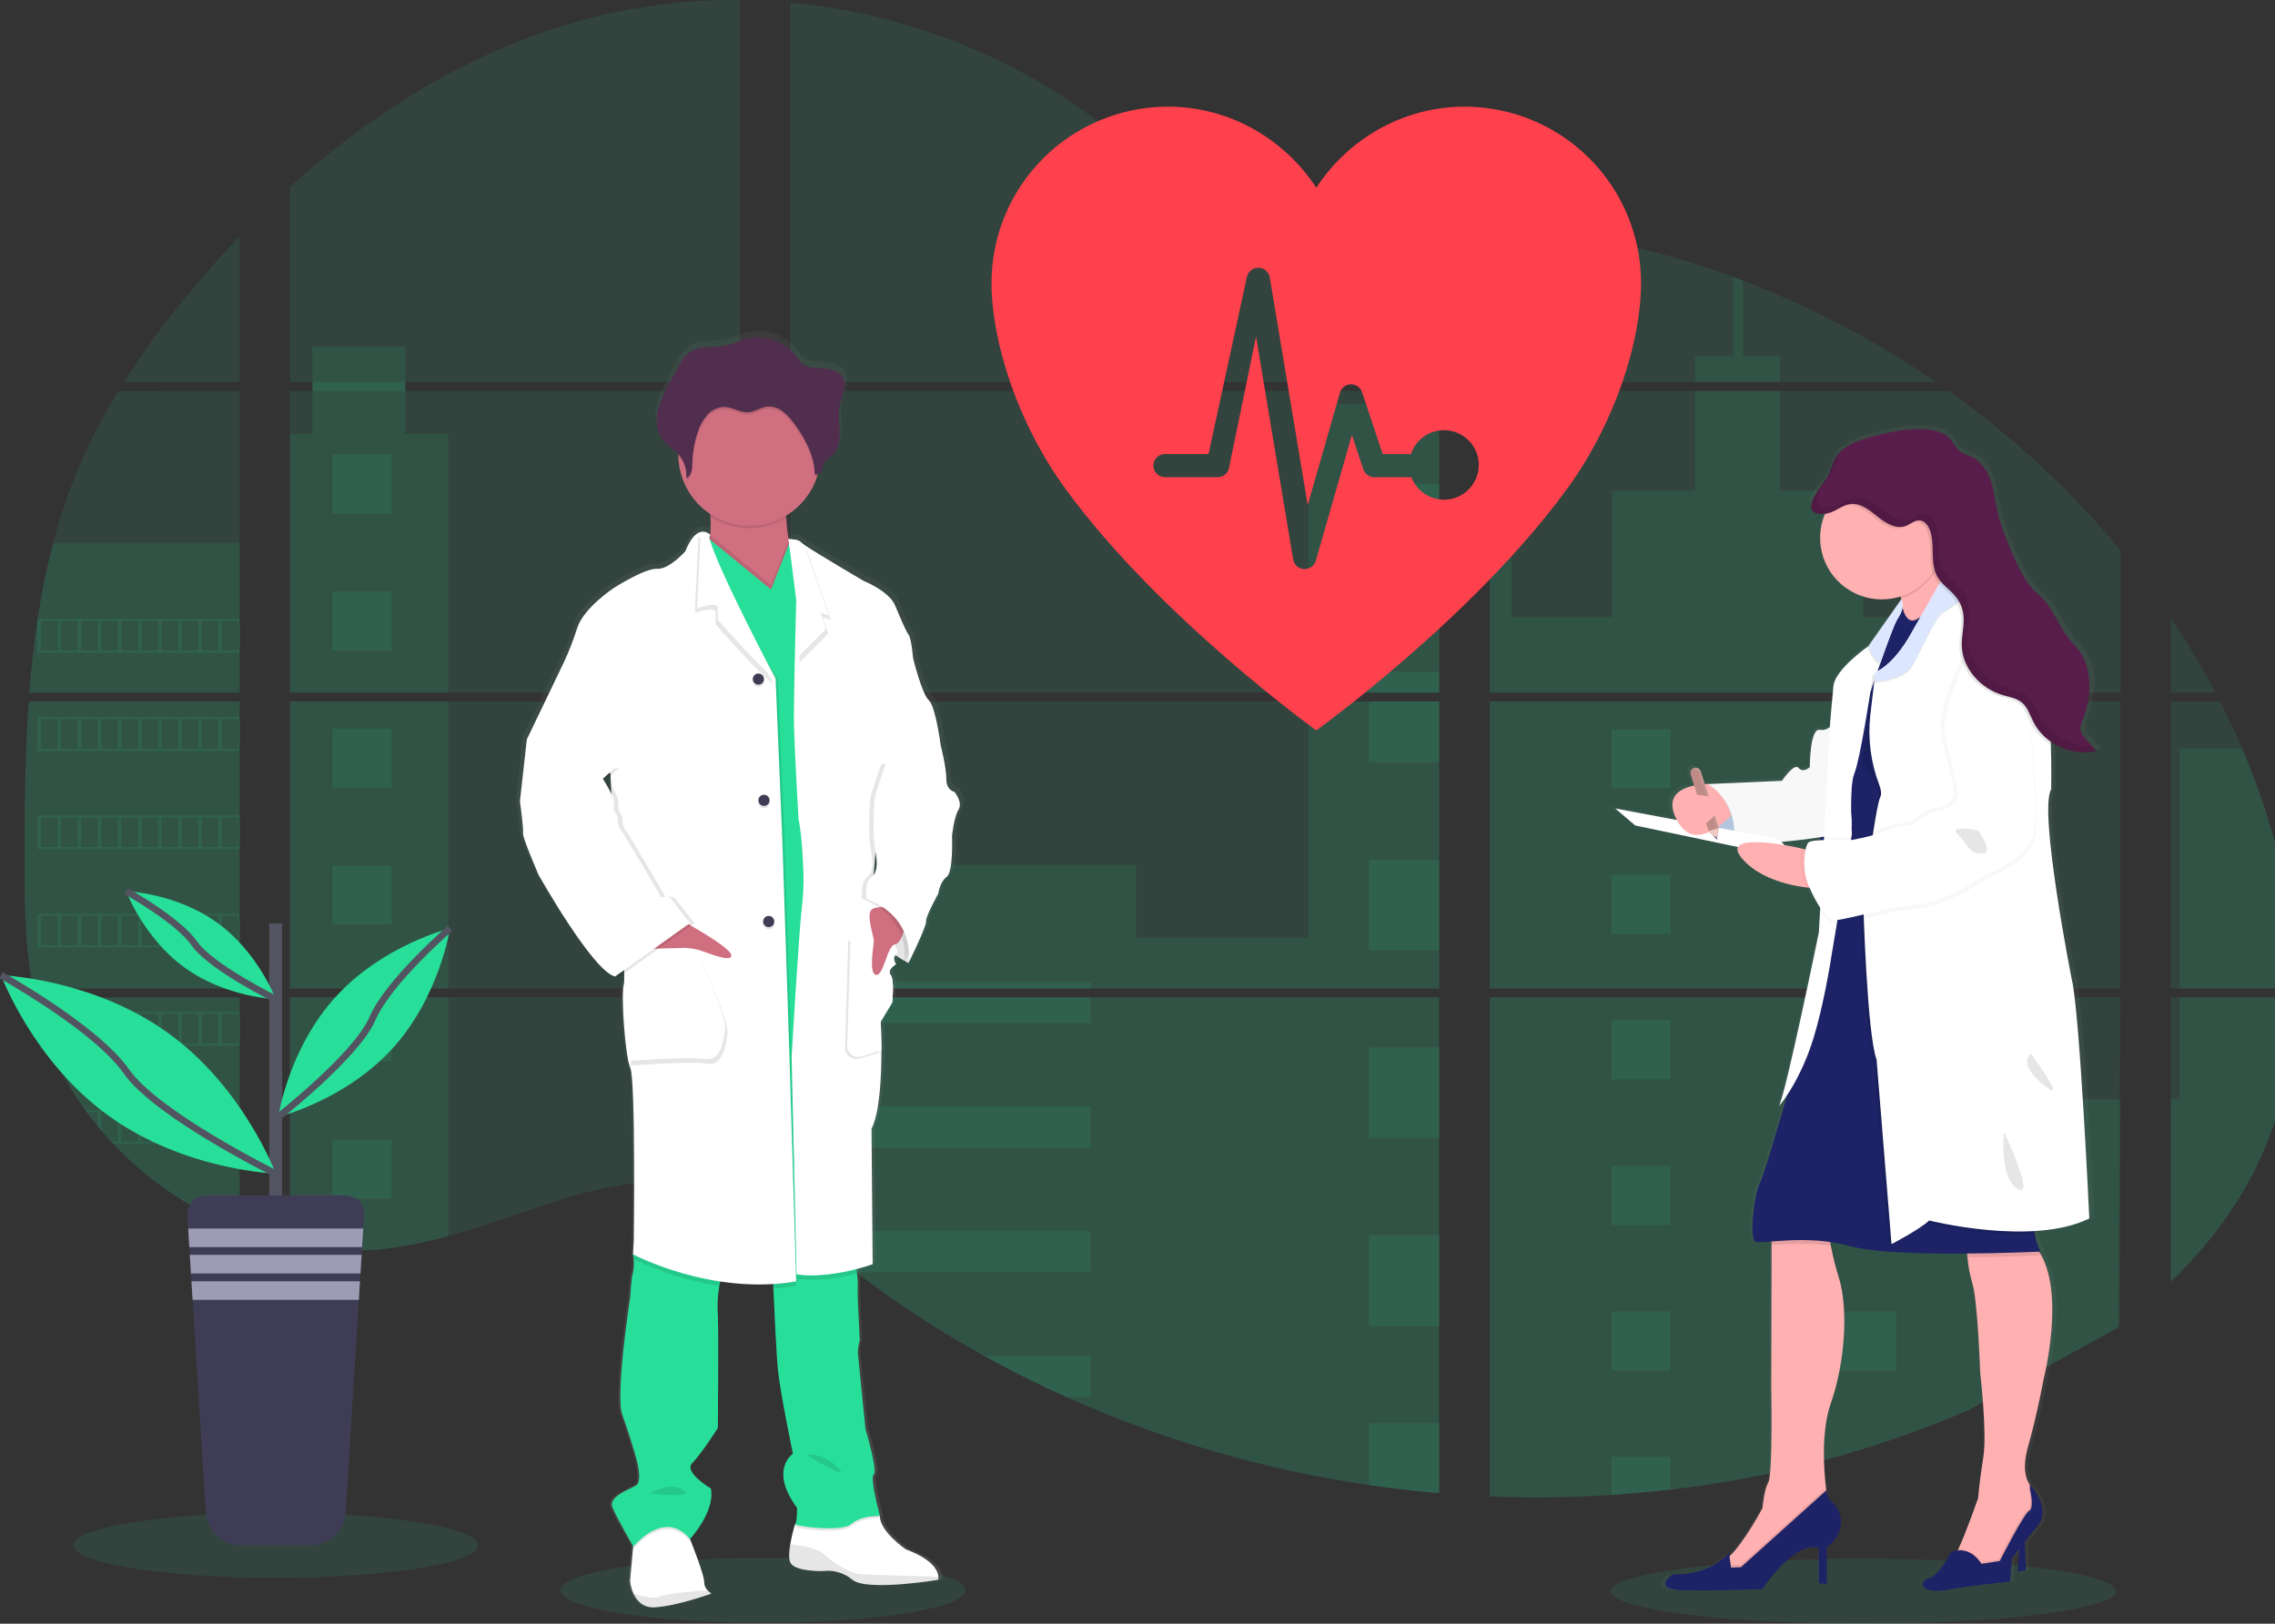<svg width="671" height="479" viewBox="0 0 671 479" fill="none" xmlns="http://www.w3.org/2000/svg">
<rect x="0" y="0" width="671" height="479" fill="#333333" stroke="none"/>
<g clip-path="url(#clip0)">
<path opacity="0.1" d="M225.075 478.731C258.045 478.731 284.772 474.443 284.772 469.154C284.772 463.864 258.045 459.577 225.075 459.577C192.106 459.577 165.379 463.864 165.379 469.154C165.379 474.443 192.106 478.731 225.075 478.731Z" fill="#28DF99"/>
<path opacity="0.1" d="M549.576 479C590.716 479 624.068 474.712 624.068 469.423C624.068 464.134 590.716 459.846 549.576 459.846C508.435 459.846 475.084 464.134 475.084 469.423C475.084 474.712 508.435 479 549.576 479Z" fill="#28DF99"/>
<path opacity="0.1" d="M8.479 206.962H70.657V291.614H13.031C12.878 292.483 12.731 293.358 12.572 294.233H70.657V362.502C70.553 362.472 70.461 362.435 70.363 362.398C68.721 361.75 67.091 361.064 65.462 360.33L64.42 359.859C62.786 359.088 61.153 358.272 59.519 357.411C58.949 357.111 58.38 356.799 57.816 356.481C48.746 351.406 40.507 344.976 33.383 337.412C33.175 337.21 32.979 336.996 32.771 336.8C31.778 335.723 30.804 334.634 29.861 333.52L28.819 332.296C27.704 330.932 26.626 329.53 25.578 328.111C25.425 327.903 25.278 327.695 25.119 327.499C20.858 321.598 17.32 315.208 14.581 308.467C14.496 308.265 14.422 308.045 14.342 307.855C13.501 305.693 12.756 303.51 12.106 301.307C11.824 300.383 11.555 299.471 11.322 298.511C11.236 298.229 11.163 297.954 11.095 297.678C7.616 284.111 7.205 270.018 7.205 256.023C7.205 254.389 7.205 252.749 7.205 251.127C7.205 245.466 7.272 239.769 7.37 234.078C7.37 232.603 7.432 231.135 7.462 229.654C7.548 225.896 7.671 222.139 7.83 218.381C7.867 217.335 7.916 216.295 7.971 215.254C7.971 214.655 8.002 214.055 8.063 213.455C8.21 211.277 8.332 209.116 8.479 206.962Z" fill="#28DF99"/>
<path opacity="0.1" d="M70.657 112.709H36.551C42.095 104.042 48.153 95.712 54.691 87.766C59.758 81.549 65.106 75.49 70.657 69.653V112.709Z" fill="#28DF99"/>
<path opacity="0.1" d="M70.657 115.329V204.343H8.676C8.676 204.086 8.719 203.823 8.737 203.566C8.792 202.862 8.847 202.159 8.909 201.461C8.976 200.641 9.049 199.815 9.129 199.013C9.209 198.212 9.295 197.232 9.386 196.345C9.478 195.458 9.564 194.558 9.668 193.671C9.772 192.783 9.864 191.896 9.975 191.015C10.085 190.134 10.183 189.24 10.299 188.359C10.391 187.625 10.489 186.897 10.587 186.162C10.728 185.128 10.875 184.088 11.034 183.06C11.034 182.907 11.077 182.747 11.102 182.601C12.22 175.075 13.744 167.614 15.666 160.252C17.678 152.529 20.248 144.962 23.355 137.61C26.657 129.919 30.523 122.482 34.922 115.359L70.657 115.329Z" fill="#28DF99"/>
<path opacity="0.1" d="M85.5 206.956V291.614H218.304V206.956H85.5ZM85.5 294.227V366.927C86.26 367.086 87.013 367.239 87.761 367.368C88.778 367.563 89.788 367.741 90.824 367.894C91.02 367.924 91.222 367.955 91.437 367.973C91.841 368.041 92.257 368.096 92.662 368.151C93.685 368.292 94.702 368.408 95.725 368.5C96.209 368.549 96.699 368.591 97.189 368.628L98.372 368.72C99.015 368.769 99.652 368.806 100.283 368.824C100.675 368.824 101.067 368.861 101.472 368.873C101.778 368.873 102.084 368.873 102.403 368.873C102.722 368.873 103.175 368.873 103.561 368.873C104.088 368.873 104.615 368.873 105.135 368.873H105.84C106.367 368.873 106.894 368.873 107.414 368.824H107.451C107.813 368.824 108.18 368.824 108.548 368.775C108.65 368.781 108.752 368.781 108.854 368.775C109.16 368.775 109.467 368.775 109.761 368.732H109.975L112.028 368.573C112.702 368.512 113.382 368.432 114.068 368.359L115.465 368.194C121.147 367.398 126.767 366.204 132.282 364.62C144.669 361.168 156.788 356.34 169.169 352.803C185.178 348.244 202.865 346.004 218.334 351.579V294.227H85.5ZM218.304 112.709V0.006C203.764 -0.151 189.264 1.547 175.155 5.061C141.527 13.5 111.354 31.803 85.5 55.18V112.703H92.166V115.316H85.5V204.343H218.304V115.323H119.533V112.709H218.304ZM388.883 74.64C380.563 74.346 372.293 71.715 364.812 67.651C350.507 59.88 339.081 47.879 326.313 37.751C299.786 16.657 266.887 3.929 233.136 0.771V112.709H422.72L423.191 112.214L388.883 74.64ZM406.154 71.58L424.466 91.652V66.317C418.333 67.076 412.96 68.881 406.178 71.556L406.154 71.58ZM424.466 384.98V294.227H385.446C385.342 293.841 385.238 293.45 385.115 293.058C385.232 293.45 385.33 293.841 385.44 294.227H233.16V359.859C234.606 360.93 236.034 362.056 237.449 363.2C238.974 364.424 240.481 365.715 241.995 366.982L243.52 368.243C244.249 368.855 244.984 369.467 245.726 370.042C247.196 371.233 248.681 372.408 250.18 373.567C250.921 374.179 251.681 374.729 252.434 375.305C264.397 384.441 277.017 392.686 290.192 399.972C293.145 401.604 296.124 403.197 299.13 404.752C301.134 405.774 303.149 406.79 305.171 407.775C308.21 409.256 311.273 410.684 314.361 412.058C342.828 424.823 372.93 433.582 403.807 438.085C410.665 439.097 417.549 439.892 424.46 440.471V384.973H425.072L424.466 384.98ZM233.16 115.323V204.343H424.49V115.323H233.16ZM233.16 206.956V291.614H424.49V206.956H233.16ZM439.341 66.207V94.467L462.713 68.851C454.969 67.602 447.178 66.711 439.341 66.177V66.207ZM439.341 206.987V291.614H625.432V206.956L439.341 206.987ZM624.752 391.699L625.408 294.227H439.341V441.444C451.327 441.947 463.332 441.804 475.303 441.016H475.511C481.229 440.657 486.921 440.135 492.586 439.449H492.715C522.937 435.936 552.489 428.06 580.446 416.067L624.752 391.699ZM661.315 220.897C660.617 219.25 659.888 217.617 659.146 216.001C657.762 212.941 656.298 209.967 654.79 206.993H640.271V291.614H676.981C676.962 267.65 670.891 243.172 661.334 220.866L661.315 220.897ZM640.271 294.258V378.095C650.612 368.194 659.349 356.866 665.64 343.918C673.207 328.325 676.668 311.441 676.95 294.245L640.271 294.258ZM640.271 182.319V204.349H653.43C649.449 196.766 645.063 189.401 640.289 182.289L640.271 182.319ZM514.065 82.816C513.097 82.448 512.129 82.075 511.155 81.714C500.882 77.924 490.383 74.773 479.72 72.278L443.954 111.486L443.268 112.214L443.727 112.716H571.023C553.294 100.526 534.181 90.479 514.084 82.785L514.065 82.816ZM574.754 115.353H441.951L439.341 117.74V204.343H462.217H462.254H625.457V162.394C610.693 144.559 593.654 128.734 574.773 115.323L574.754 115.353Z" fill="#28DF99"/>
<path opacity="0.1" d="M70.657 160.228V204.343H8.676C8.676 204.086 8.719 203.823 8.737 203.566C8.792 202.862 8.847 202.159 8.909 201.461C8.976 200.641 9.049 199.815 9.129 199.013C9.209 198.212 9.295 197.232 9.386 196.345C9.478 195.458 9.564 194.558 9.668 193.671C9.772 192.784 9.864 191.896 9.975 191.015C10.085 190.134 10.183 189.24 10.299 188.359C10.391 187.625 10.489 186.897 10.587 186.162C10.728 185.128 10.875 184.088 11.034 183.06C11.034 182.907 11.077 182.748 11.102 182.601C12.22 175.075 13.744 167.614 15.666 160.252L70.657 160.228Z" fill="#28DF99"/>
<path opacity="0.1" d="M8.479 206.962H70.657V291.614H13.031C12.878 292.483 12.731 293.358 12.572 294.233H70.657V362.502C70.553 362.472 70.461 362.435 70.363 362.398C68.721 361.75 67.091 361.064 65.462 360.33L64.42 359.859C62.786 359.088 61.153 358.272 59.519 357.411C58.949 357.111 58.38 356.799 57.816 356.481C48.746 351.406 40.507 344.976 33.383 337.412C33.175 337.21 32.979 336.996 32.771 336.8C31.778 335.723 30.804 334.634 29.861 333.52L28.819 332.296C27.704 330.932 26.626 329.53 25.578 328.111C25.425 327.903 25.278 327.695 25.119 327.499C20.858 321.598 17.32 315.208 14.581 308.467C14.496 308.265 14.422 308.045 14.342 307.855C13.501 305.693 12.756 303.51 12.106 301.307C11.824 300.383 11.555 299.471 11.322 298.511C11.236 298.229 11.163 297.954 11.095 297.678C7.616 284.111 7.205 270.018 7.205 256.023C7.205 254.389 7.205 252.749 7.205 251.127C7.205 245.466 7.272 239.769 7.37 234.078C7.37 232.603 7.432 231.135 7.462 229.654C7.548 225.896 7.671 222.139 7.83 218.381C7.867 217.335 7.916 216.295 7.971 215.254C7.971 214.655 8.002 214.055 8.063 213.455C8.21 211.277 8.332 209.116 8.479 206.962Z" fill="#28DF99"/>
<path opacity="0.1" d="M132.251 128.07V204.343H85.5V128.07H92.166V102.245H119.526V128.07H132.251Z" fill="#28DF99"/>
<path opacity="0.1" d="M132.253 206.956H85.508V291.608H132.253V206.956Z" fill="#28DF99"/>
<path opacity="0.1" d="M85.5 294.233H132.251V364.608C126.736 366.19 121.117 367.383 115.434 368.175L114.037 368.347C113.351 368.426 112.671 368.494 111.997 368.561C111.323 368.628 110.625 368.677 109.945 368.72H109.73C109.436 368.72 109.118 368.757 108.83 368.763H108.517C108.15 368.763 107.782 368.8 107.414 368.812C106.894 368.842 106.373 368.848 105.84 368.855C105.613 368.855 105.399 368.855 105.172 368.855C104.645 368.855 104.124 368.855 103.598 368.855H102.44C102.127 368.855 101.827 368.855 101.502 368.855L100.32 368.812C99.707 368.812 99.046 368.744 98.409 368.702L97.232 368.616L95.768 368.481C94.739 368.39 93.716 368.273 92.705 368.133L91.479 367.961L90.867 367.876C89.844 367.716 88.833 367.545 87.804 367.349C87.05 367.221 86.303 367.062 85.543 366.909L85.5 294.233Z" fill="#28DF99"/>
<path opacity="0.1" d="M424.491 119.062H385.943V204.337H424.491V119.062Z" fill="#28DF99"/>
<path opacity="0.1" d="M424.498 206.956V291.614H233.162V255.099H335.076V276.639H385.944V206.956H424.498Z" fill="#28DF99"/>
<path opacity="0.1" d="M425.105 384.998H424.492V440.533C417.589 439.949 410.707 439.156 403.846 438.152C372.954 433.635 342.839 424.857 314.362 412.071C306.141 408.374 298.086 404.34 290.2 399.966C277.025 392.676 264.404 384.431 252.436 375.298C249.43 372.997 246.463 370.644 243.534 368.236C241.506 366.566 239.491 364.852 237.451 363.188C236.035 362.044 234.608 360.918 233.162 359.841V294.233H385.436C385.331 293.841 385.227 293.45 385.117 293.064C385.233 293.45 385.344 293.841 385.448 294.233H424.492V384.961C424.7 384.967 424.902 384.986 425.105 384.998Z" fill="#28DF99"/>
<path opacity="0.1" d="M525.027 112.709H499.908V104.913H511.169V81.69C512.145 82.044 513.117 82.41 514.085 82.785V104.913H525.027V112.709Z" fill="#28DF99"/>
<path opacity="0.1" d="M585.544 204.343H462.23C462.23 204.343 462.23 204.343 462.273 204.374L462.218 204.343H439.342V119.068H445.824V182.099H475.445V144.77H499.914V115.329H525.033V144.794H549.502V182.123H585.544V204.343Z" fill="#28DF99"/>
<path opacity="0.1" d="M439.342 206.956V291.614H585.544V206.956H439.342ZM625.231 391.264L625.433 324.255H585.544V294.27H439.342V441.444C451.328 441.947 463.333 441.804 475.304 441.016H475.513C481.231 440.657 486.922 440.135 492.587 439.449H492.716C522.938 435.936 552.49 428.06 580.447 416.067" fill="#28DF99"/>
<path opacity="0.1" d="M642.87 294.233H676.976C676.676 311.423 673.221 328.307 665.66 343.899C659.369 356.854 650.626 368.181 640.297 378.077V324.225H642.87V294.233Z" fill="#28DF99"/>
<path opacity="0.1" d="M676.994 291.614H642.869V220.866H661.334C670.892 243.172 676.963 267.65 676.994 291.614Z" fill="#28DF99"/>
<path opacity="0.1" d="M424.498 142.769H403.846V169.505H424.498V142.769Z" fill="#28DF99"/>
<path opacity="0.1" d="M424.498 198.187H403.846V204.343H424.498V198.187Z" fill="#28DF99"/>
<path opacity="0.1" d="M424.498 206.956H403.846V224.917H424.498V206.956Z" fill="#28DF99"/>
<path opacity="0.1" d="M424.498 253.605H403.846V280.342H424.498V253.605Z" fill="#28DF99"/>
<path opacity="0.1" d="M424.498 309.024H403.846V335.76H424.498V309.024Z" fill="#28DF99"/>
<path opacity="0.1" d="M424.492 384.961C424.7 384.961 424.902 384.961 425.105 384.998H424.492V391.209H403.846V364.442H424.492V384.961Z" fill="#28DF99"/>
<path opacity="0.1" d="M424.492 419.849V440.502C417.589 439.919 410.707 439.125 403.846 438.122V419.849H424.492Z" fill="#28DF99"/>
<path opacity="0.1" d="M321.671 289.65H233.162V291.614H321.671V289.65Z" fill="#28DF99"/>
<path opacity="0.1" d="M321.671 294.227H233.162V301.754H321.671V294.227Z" fill="#28DF99"/>
<path opacity="0.1" d="M321.671 326.428H233.162V338.532H321.671V326.428Z" fill="#28DF99"/>
<path opacity="0.1" d="M321.664 363.206V375.311H252.435C249.429 373.018 246.459 370.664 243.527 368.249C241.499 366.578 239.49 364.865 237.443 363.206H321.664Z" fill="#28DF99"/>
<path opacity="0.1" d="M321.665 399.979V412.071H314.356C306.142 408.37 298.09 404.334 290.199 399.96L321.665 399.979Z" fill="#28DF99"/>
<path opacity="0.1" d="M492.734 215.163H475.311V232.567H492.734V215.163Z" fill="#28DF99"/>
<path opacity="0.1" d="M115.478 134.073H98.055V151.477H115.478V134.073Z" fill="#28DF99"/>
<path opacity="0.1" d="M115.478 174.498H98.055V191.902H115.478V174.498Z" fill="#28DF99"/>
<path opacity="0.1" d="M115.478 214.924H98.055V232.328H115.478V214.924Z" fill="#28DF99"/>
<path opacity="0.1" d="M115.478 255.344H98.055V272.747H115.478V255.344Z" fill="#28DF99"/>
<path opacity="0.1" d="M115.478 295.769H98.055V313.173H115.478V295.769Z" fill="#28DF99"/>
<path opacity="0.1" d="M115.478 336.195H98.055V353.599H115.478V336.195Z" fill="#28DF99"/>
<path opacity="0.1" d="M559.25 215.163H541.826V232.567H559.25V215.163Z" fill="#28DF99"/>
<path opacity="0.1" d="M492.734 258.091H475.311V275.495H492.734V258.091Z" fill="#28DF99"/>
<path opacity="0.1" d="M559.25 258.091H541.826V275.495H559.25V258.091Z" fill="#28DF99"/>
<path opacity="0.1" d="M492.734 301.014H475.311V318.418H492.734V301.014Z" fill="#28DF99"/>
<path opacity="0.1" d="M559.25 301.014H541.826V318.418H559.25V301.014Z" fill="#28DF99"/>
<path opacity="0.1" d="M492.734 343.942H475.311V361.346H492.734V343.942Z" fill="#28DF99"/>
<path opacity="0.1" d="M559.25 343.942H541.826V361.346H559.25V343.942Z" fill="#28DF99"/>
<path opacity="0.1" d="M492.734 386.87H475.311V404.274H492.734V386.87Z" fill="#28DF99"/>
<path opacity="0.1" d="M559.25 386.87H541.826V404.274H559.25V386.87Z" fill="#28DF99"/>
<path opacity="0.1" d="M475.311 441.016V429.793H492.728V439.419L475.311 441.016Z" fill="#28DF99"/>
<path opacity="0.1" d="M11.027 182.588V192.545H70.656V182.588H11.027ZM16.97 191.921H12.106V183.2H17.007L16.97 191.921ZM22.907 191.921H18.005V183.2H22.907V191.921ZM28.831 191.921H23.93V183.2H28.831V191.921ZM34.767 191.921H29.872V183.2H34.774L34.767 191.921ZM40.698 191.921H35.797V183.2H40.698V191.921ZM46.634 191.921H41.733V183.2H46.634V191.921ZM52.571 191.921H47.67V183.2H52.571V191.921ZM58.501 191.921H53.6V183.2H58.501V191.921ZM64.432 191.921H59.531V183.2H64.432V191.921ZM70.362 191.921H65.461V183.2H70.362V191.921Z" fill="#28DF99"/>
<path opacity="0.1" d="M11.027 211.558V221.515H70.656V211.558H11.027ZM16.97 220.884H12.106V212.189H17.007L16.97 220.884ZM22.907 220.884H18.005V212.189H22.907V220.884ZM28.831 220.884H23.93V212.189H28.831V220.884ZM34.767 220.884H29.872V212.189H34.774L34.767 220.884ZM40.698 220.884H35.797V212.189H40.698V220.884ZM46.634 220.884H41.733V212.189H46.634V220.884ZM52.571 220.884H47.67V212.189H52.571V220.884ZM58.501 220.884H53.6V212.189H58.501V220.884ZM64.432 220.884H59.531V212.189H64.432V220.884ZM70.362 220.884H65.461V212.189H70.362V220.884Z" fill="#28DF99"/>
<path opacity="0.1" d="M11.027 240.54V250.515H70.656V240.54H11.027ZM16.97 249.866H12.106V241.164H17.007L16.97 249.866ZM22.907 249.866H18.005V241.164H22.907V249.866ZM28.831 249.866H23.93V241.164H28.831V249.866ZM34.767 249.866H29.872V241.164H34.774L34.767 249.866ZM40.698 249.866H35.797V241.164H40.698V249.866ZM46.634 249.866H41.733V241.164H46.634V249.866ZM52.571 249.866H47.67V241.164H52.571V249.866ZM58.501 249.866H53.6V241.164H58.501V249.866ZM64.432 249.866H59.531V241.164H64.432V249.866ZM70.362 249.866H65.461V241.164H70.362V249.866Z" fill="#28DF99"/>
<path opacity="0.1" d="M11.027 269.522V279.467H70.656V269.522H11.027ZM16.97 278.849H12.106V270.141H17.007L16.97 278.849ZM22.907 278.849H18.005V270.141H22.907V278.849ZM28.831 278.849H23.93V270.141H28.831V278.849ZM34.767 278.849H29.872V270.141H34.774L34.767 278.849ZM40.698 278.849H35.797V270.141H40.698V278.849ZM46.634 278.849H41.733V270.141H46.634V278.849ZM52.571 278.849H47.67V270.141H52.571V278.849ZM58.501 278.849H53.6V270.141H58.501V278.849ZM64.432 278.849H59.531V270.141H64.432V278.849ZM70.362 278.849H65.461V270.141H70.362V278.849Z" fill="#28DF99"/>
<path opacity="0.1" d="M11.285 298.498C11.524 299.435 11.794 300.371 12.075 301.295V299.122H16.977V307.824H14.354C14.434 308.026 14.514 308.247 14.593 308.436H70.657V298.498H11.285ZM22.925 307.824H18.024V299.122H22.925V307.824ZM28.85 307.824H23.949V299.122H28.85V307.824ZM34.786 307.824H29.873V299.122H34.774L34.786 307.824ZM40.717 307.824H35.816V299.122H40.717V307.824ZM46.653 307.824H41.752V299.122H46.653V307.824ZM52.59 307.824H47.689V299.122H52.59V307.824ZM58.52 307.824H53.619V299.122H58.52V307.824ZM64.451 307.824H59.55V299.122H64.451V307.824ZM70.381 307.824H65.48V299.122H70.381V307.824Z" fill="#28DF99"/>
<path opacity="0.1" d="M25.131 327.48C25.284 327.676 25.431 327.897 25.59 328.092H28.831V332.272C29.18 332.688 29.523 333.104 29.879 333.496V328.068H34.78V336.8H32.795C32.991 337.002 33.181 337.217 33.408 337.412H70.675V327.48H25.131ZM40.698 336.8H35.797V328.105H40.698V336.8ZM46.635 336.8H41.734V328.105H46.635V336.8ZM52.571 336.8H47.67V328.105H52.571V336.8ZM58.502 336.8H53.601V328.105H58.502V336.8ZM64.432 336.8H59.531V328.105H64.432V336.8ZM70.363 336.8H65.461V328.105H70.363V336.8Z" fill="#28DF99"/>
<path opacity="0.1" d="M57.84 356.456C58.397 356.775 58.967 357.068 59.543 357.387V357.081H64.444V359.834L65.486 360.318V357.081H70.387V362.374C70.481 362.421 70.579 362.458 70.681 362.484V356.456H57.84Z" fill="#28DF99"/>
<path opacity="0.1" d="M462.23 204.343H462.267H462.23ZM424.491 384.955H425.104H424.491ZM385.116 293.058C385.233 293.45 385.331 293.841 385.441 294.227C385.343 293.841 385.239 293.45 385.116 293.058ZM462.23 204.325H462.267H462.23ZM92.191 112.691V115.304H119.558V112.691H92.191ZM424.491 384.955H425.104H424.491ZM385.116 293.058C385.233 293.45 385.331 293.841 385.441 294.227C385.343 293.841 385.239 293.45 385.116 293.058ZM462.23 204.325H462.267H462.23ZM424.491 384.937H425.104H424.491ZM385.116 293.058C385.233 293.45 385.331 293.841 385.441 294.227C385.343 293.841 385.239 293.45 385.116 293.058Z" fill="#28DF99"/>
<path d="M282.799 232.34C282.799 232.34 280.385 232.004 280.385 228.491C280.385 224.978 278.657 218.418 278.657 218.418C278.657 218.388 277.162 206.993 275.098 205.182C273.033 203.37 270.38 192.735 270.38 192.735C270.38 192.735 269.927 186.964 269.002 185.722C268.077 184.479 266.827 181.438 264.983 177.099C263.139 172.76 255.45 169.756 255.45 169.756C255.45 169.756 241.549 161.702 237.61 159.077C237.252 158.861 236.917 158.609 236.611 158.324C235.925 157.425 232.935 157.407 232.935 157.407C232.623 155.436 232.323 153.172 232.225 151.122C232.225 150.901 232.225 150.681 232.194 150.461C236.587 147.867 239.895 143.778 241.512 138.944C241.586 138.711 241.647 138.467 241.714 138.234C241.978 138.147 242.22 138.007 242.426 137.821C242.631 137.636 242.796 137.41 242.909 137.157C243.264 136.368 243.271 135.444 243.712 134.709C244.226 133.84 245.207 133.375 245.978 132.72C247.927 131.068 248.429 128.284 248.337 125.75C248.276 123.7 247.945 121.632 248.074 119.594L248.111 119.08C248.147 118.774 248.19 118.468 248.245 118.174C248.545 116.657 249.201 115.225 249.569 113.719C249.936 112.214 249.973 110.519 249.115 109.221C247.859 107.318 245.243 106.939 242.946 106.743C240.342 106.523 238.014 106.81 236.348 104.65C235.568 103.521 234.69 102.462 233.726 101.486C233.382 101.168 230.05 99.136 230.05 99.002C226.797 97.497 223.11 97.214 219.665 98.206C217.938 98.708 216.308 99.528 214.556 99.938C210.776 100.831 206.426 99.865 203.216 102.025C201.427 103.249 200.355 105.195 199.35 107.092C198.533 108.654 197.704 110.215 196.863 111.773C195.509 114.337 194.13 116.944 193.56 119.784C193.441 120.402 193.367 121.027 193.34 121.656V121.687C193.34 121.913 193.34 122.14 193.34 122.366V122.654C193.34 122.868 193.34 123.076 193.377 123.266C193.413 123.455 193.407 123.517 193.426 123.645C193.444 123.774 193.475 124.061 193.511 124.257C193.548 124.453 193.622 124.796 193.695 125.065C193.726 125.181 193.769 125.291 193.805 125.401C193.867 125.609 193.94 125.811 194.02 126.013C194.063 126.117 194.106 126.228 194.155 126.332C194.247 126.546 194.357 126.754 194.467 126.943C194.516 127.029 194.553 127.109 194.602 127.188C194.773 127.473 194.961 127.747 195.166 128.008C196.477 129.642 198.406 130.683 199.834 132.212C199.834 132.274 199.834 132.335 199.834 132.39C199.834 132.561 199.834 132.726 199.834 132.898C199.91 136.31 200.819 139.652 202.482 142.632C204.146 145.613 206.513 148.143 209.379 150.002C209.379 150.234 209.41 150.473 209.422 150.706C209.541 152.522 209.519 154.345 209.354 156.158C209.105 155.865 208.793 155.631 208.441 155.474C208.089 155.317 207.706 155.242 207.32 155.252C207.057 155.24 206.793 155.262 206.536 155.32L206.481 155.277V155.332C205.133 155.662 203.473 157.064 201.886 161.048C201.886 161.048 197.059 166.482 193.383 166.255C189.707 166.029 180.401 171.91 180.401 171.91C180.401 171.91 171.321 177.797 169.373 183.794C168.284 187.195 166.979 190.522 165.464 193.757L154.241 216.858L152.17 235.186C152.17 235.186 153.316 243.337 153.089 244.579C152.862 245.821 157.8 257.026 157.8 257.026C157.8 257.026 174.115 285.66 180.781 287.128L181.258 286.792C181.544 286.94 181.846 287.054 182.159 287.128L183.531 286.161C183.614 287.239 183.579 288.322 183.427 289.393C182.508 292.22 183.77 310.67 185.375 314.287C186.981 317.903 186.411 365.324 186.411 365.324L186.184 369.509C186.184 369.509 186.184 369.644 186.239 369.876L186.184 370.868L186.35 370.954C186.521 372.281 186.465 373.628 186.184 374.937C185.608 376.773 185.375 381.963 185.375 381.963C185.375 381.963 180.787 411.263 182.962 417.15C185.136 423.037 186.987 429.487 186.987 429.487C186.987 429.487 189.284 436.83 187.097 438.085C184.91 439.339 178.691 441.444 179.972 444.504C181.136 447.331 185.553 454.907 186.209 456.015L186.153 456.596L185.253 466.345C185.399 467.632 185.748 468.888 186.288 470.065C187.275 472.189 189.192 474.392 192.837 474.153C193.45 474.11 194.161 474.037 194.847 473.945C201.519 473.052 209.734 470.078 209.734 470.078C209.308 469.807 208.917 469.484 208.57 469.117C208.242 468.8 207.982 468.419 207.807 467.998C207.631 467.577 207.542 467.125 207.547 466.669C207.645 464.894 204.318 456.437 203.491 454.357C203.363 454.057 203.295 453.885 203.295 453.885C203.295 453.885 210.88 445.967 209.618 438.948C209.618 438.948 201.225 434.052 203.988 431.366C206.751 428.679 211.689 420.962 211.689 420.962C211.689 420.962 211.915 392.109 211.689 387.801C211.452 384.81 211.594 381.802 212.111 378.848C212.203 378.401 212.314 377.967 212.43 377.538C216.251 378.108 220.109 378.4 223.972 378.413C225.381 378.413 226.815 378.413 228.261 378.328C228.261 378.736 228.279 379.176 228.316 379.649C228.634 386.797 229.229 399.33 229.713 403.987C230.399 410.663 234.191 428.655 234.191 428.655C234.191 428.655 226.956 433.293 235.453 444.724C235.453 444.724 235.453 448.867 234.89 449.467C234.288 451.428 233.803 453.422 233.438 455.44C233.082 457.594 232.935 459.772 233.511 460.905C234.89 463.609 243.16 463.389 243.16 463.389L243.362 463.352C244.924 463.191 246.502 463.341 248.005 463.794C249.508 464.247 250.905 464.993 252.117 465.99C255.26 468.511 267.188 467.403 273.646 466.602C276.176 466.284 277.867 465.99 277.867 465.99C277.949 465.704 277.978 465.405 277.953 465.109C277.885 463.524 276.642 460.048 268.211 456.945C268.211 456.945 260.284 451.621 260.394 446.983H260.229H259.31C259.977 446.946 260.406 446.983 260.406 446.983C260.406 446.983 257.3 435.661 258.568 434.744C259.837 433.826 256.038 421.281 256.038 421.281C256.038 421.281 253.863 400.229 253.747 398.755C253.752 397.489 253.944 396.231 254.317 395.022L253.747 383.48C253.747 383.48 253.637 379.643 253.747 378.395C253.728 377.311 253.64 376.23 253.483 375.158C253.428 374.729 253.373 374.283 253.312 373.842C256.283 373.089 258.213 372.392 258.213 372.392L257.87 332.217C260.394 327.321 260.86 316.582 260.847 308.963C260.847 304.067 260.627 300.444 260.627 300.444L264.076 294.821C264.076 294.821 264.873 288.089 263.61 286.614C263.053 285.947 263.304 285.256 263.764 284.687C264.002 284.498 264.254 284.326 264.517 284.173C264.517 284.173 264.48 284.117 264.438 284.038C264.678 283.837 264.934 283.655 265.203 283.493C265.203 283.493 263.978 281.596 265.075 280.795C266.104 281.492 267.023 282.018 267.721 282.447C267.672 282.894 267.623 283.151 267.623 283.151L267.917 282.539C268.591 282.918 269.002 283.151 269.002 283.151C269.002 283.151 274.405 272.399 274.289 270.814C274.173 269.229 277.965 262.552 277.965 262.552C277.965 262.552 278.424 259.046 280.495 257.577C282.566 256.108 282.1 245.467 282.1 245.467C282.1 245.467 282.676 239.922 284.055 237.658C285.433 235.394 282.799 232.34 282.799 232.34ZM179.408 227.622L179.512 230.186C178.9 229.201 178.459 228.491 178.459 228.491L179.408 227.622Z" fill="url(#paint0_linear)"/>
<path d="M269.295 278.506L267.972 284.136C267.972 284.136 257.373 278.732 255.461 271.866C253.55 265 258.659 262.393 258.659 262.393L268.535 266.573L269.295 278.506Z" fill="white"/>
<path opacity="0.1" d="M269.295 278.506L267.972 284.136C267.972 284.136 257.373 278.732 255.461 271.866C253.55 265 258.659 262.393 258.659 262.393L268.535 266.573L269.295 278.506Z" fill="black"/>
<path d="M209.813 470.114C209.813 470.114 200.011 473.713 193.272 474.166C189.694 474.404 187.813 472.214 186.845 470.102C186.316 468.929 185.975 467.679 185.834 466.4L186.71 456.7L187.176 451.536L201.493 447.821L203.521 454.014L203.711 454.485C204.526 456.554 207.791 464.968 207.693 466.724C207.689 467.174 207.776 467.62 207.949 468.035C208.121 468.451 208.376 468.827 208.698 469.142C209.027 469.512 209.401 469.839 209.813 470.114Z" fill="white"/>
<path d="M276.769 465.182C276.793 465.477 276.764 465.773 276.683 466.057C276.683 466.057 255.718 469.551 251.43 466.057C250.221 465.036 248.811 464.279 247.292 463.835C245.773 463.39 244.177 463.267 242.608 463.475C242.608 463.475 234.496 463.695 233.142 461.027C232.579 459.907 232.726 457.735 233.075 455.593C233.431 453.586 233.906 451.602 234.496 449.651L234.821 449.394L236.751 447.846L259.345 447.178H259.517C259.406 451.793 267.187 457.086 267.187 457.086C275.452 460.146 276.671 463.603 276.769 465.182Z" fill="white"/>
<path opacity="0.1" d="M276.77 465.182C276.791 465.477 276.76 465.773 276.678 466.057C276.678 466.057 255.719 469.551 251.43 466.057C250.222 465.037 248.814 464.281 247.296 463.836C245.777 463.391 244.183 463.268 242.614 463.475C242.614 463.475 234.497 463.695 233.149 461.027C232.585 459.901 232.726 457.735 233.076 455.593C236.2 455.905 241.132 456.682 243.068 458.536C245.996 461.357 250.959 464.172 254.004 464.393C256.387 464.546 270.643 464.999 276.77 465.182Z" fill="black"/>
<path opacity="0.1" d="M209.814 470.114C209.814 470.114 200.011 473.713 193.272 474.166C189.694 474.404 187.813 472.213 186.852 470.096C189.345 470.934 192.806 471.816 194.626 471.008C196.783 470.053 204.428 469.435 208.717 469.172C209.043 469.529 209.412 469.845 209.814 470.114Z" fill="black"/>
<path d="M224.357 180.141C216.27 177.001 205.867 166.629 208.465 161.782C209.042 160.559 209.384 159.239 209.476 157.89C209.643 156.059 209.667 154.217 209.549 152.382C209.367 149.377 209.005 146.385 208.465 143.423C208.465 143.423 233.712 143.992 232.242 147.707C231.813 148.796 231.745 150.687 231.862 152.805C231.978 154.922 232.284 157.315 232.603 159.34C233.044 162.119 233.485 164.236 233.485 164.236C233.485 164.236 231.941 166.396 231.035 166.512C230.128 166.629 235.96 184.614 224.357 180.141Z" fill="#CF6F80"/>
<path opacity="0.1" d="M203.692 454.485L203.502 454.693C195.955 445.575 186.826 456.939 186.826 456.939L186.691 456.7L187.157 451.536L201.475 447.821L203.502 454.014L203.692 454.485Z" fill="black"/>
<path opacity="0.1" d="M259.523 447.821C259.523 447.821 254.009 447.705 251.069 450.299C248.128 452.894 233.914 450.862 234.527 450.299C234.709 450.02 234.818 449.701 234.846 449.369L236.775 447.821L259.37 447.154C259.456 447.564 259.523 447.821 259.523 447.821Z" fill="black"/>
<path d="M213.086 376.216C212.675 377.231 212.363 378.282 212.154 379.356C211.644 382.297 211.502 385.29 211.732 388.266C211.958 392.549 211.732 421.256 211.732 421.256C211.732 421.256 206.886 428.912 204.184 431.61C201.482 434.309 209.698 439.156 209.698 439.156C210.923 446.132 203.498 454.014 203.498 454.014C195.95 444.896 186.821 456.266 186.821 456.266C186.821 456.266 181.859 447.699 180.621 444.639C179.384 441.579 185.468 439.462 187.606 438.22C189.744 436.977 187.502 429.652 187.502 429.652C187.502 429.652 185.694 423.233 183.55 417.376C181.406 411.52 185.915 382.367 185.915 382.367C185.915 382.367 186.148 377.189 186.705 375.384C186.986 374.081 187.042 372.74 186.871 371.419C186.834 370.972 186.791 370.599 186.76 370.348C186.73 370.097 186.705 369.981 186.705 369.981L186.791 369.834L189.854 364.13C189.854 364.13 214.556 372.624 213.086 376.216Z" fill="#28DF99"/>
<path d="M259.524 447.148C259.524 447.148 254.01 447.032 251.069 449.596C248.129 452.16 233.915 450.159 234.528 449.596C235.14 449.033 235.091 444.865 235.091 444.865C226.753 433.495 233.866 428.881 233.866 428.881C233.866 428.881 230.141 410.981 229.467 404.342C228.996 399.703 228.414 387.238 228.101 380.121C227.966 377.061 227.887 374.956 227.887 374.956L234.699 373.585L235.575 373.408L252.007 370.115C252.007 370.115 252.46 373.175 252.766 375.678C252.919 376.747 253.005 377.824 253.024 378.903C252.913 380.127 253.024 383.958 253.024 383.958L253.581 395.444C253.217 396.649 253.029 397.9 253.024 399.159C253.134 400.621 255.272 421.562 255.272 421.562C255.272 421.562 258.991 434.058 257.723 434.958C256.454 435.857 259.524 447.148 259.524 447.148Z" fill="#28DF99"/>
<path opacity="0.1" d="M232.242 147.707C231.813 148.796 231.745 150.687 231.862 152.805C228.48 154.839 224.592 155.879 220.646 155.805C216.699 155.731 212.853 154.547 209.549 152.388C209.367 149.381 209.005 146.387 208.465 143.423C208.465 143.423 233.712 143.98 232.242 147.707Z" fill="black"/>
<path d="M242.002 134.183C242.007 136.388 241.66 138.58 240.973 140.676C239.438 145.372 236.291 149.374 232.087 151.976C227.883 154.579 222.894 155.613 218.001 154.896C213.108 154.179 208.626 151.757 205.348 148.059C202.069 144.36 200.205 139.623 200.085 134.685C200.085 134.513 200.085 134.354 200.085 134.183C200.038 131.403 200.545 128.642 201.577 126.06C202.609 123.478 204.145 121.127 206.096 119.144C208.048 117.162 210.374 115.587 212.941 114.512C215.508 113.437 218.264 112.884 221.047 112.884C223.83 112.884 226.586 113.437 229.152 114.512C231.719 115.587 234.046 117.162 235.997 119.144C237.949 121.127 239.485 123.478 240.517 126.06C241.549 128.642 242.056 131.403 242.009 134.183H242.002Z" fill="#CF6F80"/>
<path opacity="0.1" d="M224.357 180.141C216.27 177.001 205.867 166.629 208.465 161.782C209.042 160.559 209.384 159.239 209.476 157.89L220.546 166.978L227.395 172.589L232.603 159.346C233.044 162.125 233.485 164.242 233.485 164.242C233.485 164.242 231.941 166.402 231.035 166.519C230.128 166.635 235.96 184.614 224.357 180.141Z" fill="black"/>
<path d="M252.987 220.303L243.742 375.433L231.685 376.223L200.465 286.272L205.587 179.48L206.665 156.917L220.547 168.305L227.403 173.917L232.764 160.289L242.731 168.966L252.987 220.303Z" fill="#28DF99"/>
<path opacity="0.1" d="M213.085 376.216C212.675 377.23 212.363 378.282 212.154 379.356C203.381 378.003 194.86 375.344 186.876 371.468L186.711 371.382L186.766 370.397L186.797 369.883L189.86 364.179C189.86 364.179 214.556 372.624 213.085 376.216Z" fill="black"/>
<path opacity="0.1" d="M234.84 379.38C232.597 379.761 230.335 380.019 228.064 380.151C227.929 377.092 227.85 374.986 227.85 374.986L234.662 373.616L234.84 379.38Z" fill="black"/>
<path opacity="0.1" d="M252.73 375.708C248.374 376.841 241.647 378.113 235.625 377.318L235.539 373.438L251.97 370.146C251.97 370.146 252.424 373.175 252.73 375.708Z" fill="black"/>
<path opacity="0.1" d="M235.514 378.028C210.395 382.311 187.391 370.03 187.391 370.03L187.611 365.868C187.611 365.868 188.181 318.693 186.6 315.076C185.02 311.46 183.788 293.119 184.683 290.304C185.577 287.489 181.417 245.277 181.417 245.277L180.743 228.142L156.078 218.161L167.106 195.201C168.595 191.982 169.876 188.67 170.941 185.287C172.859 179.327 181.76 173.47 181.76 173.47C181.76 173.47 190.889 167.62 194.497 167.84C198.106 168.061 202.835 162.663 202.835 162.663C206.327 153.772 209.489 157.798 209.489 157.798C209.489 158.22 209.489 157.798 209.317 159.114C208.092 168.875 229.13 199.717 229.43 200.262L231.434 249.01L233.462 310.701L235.514 378.028Z" fill="black"/>
<path d="M234.839 378.028C209.72 382.311 186.709 370.03 186.709 370.03L186.936 365.868C186.936 365.868 187.506 318.693 185.919 315.076C184.332 311.46 183.107 293.119 184.008 290.304C184.908 287.489 180.742 245.277 180.742 245.277L180.062 228.142L155.385 218.124L166.412 195.164C167.899 191.943 169.18 188.632 170.248 185.25C172.159 179.29 181.067 173.434 181.067 173.434C181.067 173.434 190.195 167.583 193.798 167.804C197.4 168.024 202.136 162.626 202.136 162.626C205.634 153.735 209.488 157.761 209.488 157.761C209.488 158.184 209.12 158.373 209.316 159.077C212.012 168.544 228.455 199.68 228.755 200.225L230.783 248.973L232.811 310.664L234.839 378.028Z" fill="white"/>
<path opacity="0.1" d="M228.069 201.614C225.368 200.488 211.056 184.167 211.056 184.167V180.453C210.535 179.229 207.442 179.975 204.93 180.832L206.008 158.269L207.233 159.285C209.917 168.746 227.757 201.069 228.069 201.614Z" fill="black"/>
<path d="M228.751 200.262C226.043 199.136 211.732 182.815 211.732 182.815V179.1C211.211 177.876 208.117 178.623 205.605 179.48L206.69 156.917L207.915 157.933C210.605 167.394 228.451 199.723 228.751 200.262Z" fill="white"/>
<path opacity="0.1" d="M187.39 281.657C187.727 281.657 204.857 279.858 204.857 279.858C204.857 279.858 215.229 300.23 214.549 305.187C213.869 310.144 212.637 314.532 208.465 313.754C204.293 312.977 186.012 314.366 186.012 314.366L187.39 281.657Z" fill="black"/>
<path d="M186.71 280.305C187.047 280.305 204.177 278.506 204.177 278.506C204.177 278.506 214.543 298.884 213.869 303.835C213.195 308.785 211.952 313.179 207.786 312.402C203.62 311.625 185.332 313.014 185.332 313.014L186.71 280.305Z" fill="white"/>
<path d="M199.619 270.74C199.619 270.74 215.34 279.179 215.677 281.755C216.014 284.332 207.676 280.629 205.874 280.183C204.689 279.897 203.482 279.709 202.266 279.62L190.252 279.944L199.619 270.74Z" fill="#CF6F80"/>
<path opacity="0.1" d="M223.683 202.667C224.597 202.667 225.338 201.927 225.338 201.014C225.338 200.102 224.597 199.362 223.683 199.362C222.77 199.362 222.029 200.102 222.029 201.014C222.029 201.927 222.77 202.667 223.683 202.667Z" fill="black"/>
<path d="M223.683 201.993C224.597 201.993 225.338 201.254 225.338 200.341C225.338 199.429 224.597 198.689 223.683 198.689C222.77 198.689 222.029 199.429 222.029 200.341C222.029 201.254 222.77 201.993 223.683 201.993Z" fill="#3F3D56"/>
<path opacity="0.1" d="M226.728 274.192C227.642 274.192 228.382 273.452 228.382 272.539C228.382 271.627 227.642 270.887 226.728 270.887C225.815 270.887 225.074 271.627 225.074 272.539C225.074 273.452 225.815 274.192 226.728 274.192Z" fill="black"/>
<path d="M226.728 273.512C227.642 273.512 228.382 272.773 228.382 271.86C228.382 270.948 227.642 270.208 226.728 270.208C225.815 270.208 225.074 270.948 225.074 271.86C225.074 272.773 225.815 273.512 226.728 273.512Z" fill="#3F3D56"/>
<path opacity="0.1" d="M225.332 238.429C226.245 238.429 226.986 237.689 226.986 236.777C226.986 235.864 226.245 235.125 225.332 235.125C224.418 235.125 223.678 235.864 223.678 236.777C223.678 237.689 224.418 238.429 225.332 238.429Z" fill="black"/>
<path d="M225.332 237.756C226.245 237.756 226.986 237.016 226.986 236.104C226.986 235.191 226.245 234.451 225.332 234.451C224.418 234.451 223.678 235.191 223.678 236.104C223.678 237.016 224.418 237.756 225.332 237.756Z" fill="#3F3D56"/>
<path d="M263.463 279.277C263.463 279.277 264.59 280.966 263.463 281.755C262.336 282.545 263.573 284.454 263.573 284.454C263.573 284.454 260.761 286.1 261.999 287.581C263.236 289.062 262.452 295.751 262.452 295.751L259.07 301.344C259.07 301.344 259.272 304.948 259.285 309.819C259.285 317.42 258.837 328.105 256.362 332.976L256.705 372.942C256.705 372.942 244.863 377.263 234.95 375.947L233.48 311.814C233.48 311.814 235.624 275.446 236.414 268.47C236.877 264.848 237.065 261.197 236.978 257.546C236.978 257.546 236.641 246.629 235.508 241.562C235.508 241.562 234.282 219.611 234.16 213.535C234.105 210.628 234.258 202.146 234.429 194.081C234.619 185.263 234.834 176.946 234.834 176.946L232.598 159.273C232.598 159.273 234.834 159.047 235.508 159.946C235.81 160.228 236.138 160.48 236.488 160.699C240.348 163.306 253.985 171.322 253.985 171.322C253.985 171.322 261.533 174.321 263.34 178.617C265.148 182.913 266.404 185.96 267.28 187.184C268.156 188.408 268.634 194.16 268.634 194.16C268.634 194.16 271.231 204.747 273.259 206.54C275.287 208.333 276.77 219.74 276.77 219.74L258.85 233.815C258.85 233.815 257.275 257.228 256.938 258.134C256.601 259.04 263.463 279.277 263.463 279.277Z" fill="white"/>
<path d="M264.143 279.277C264.143 279.277 265.264 280.966 264.143 281.755C263.022 282.545 264.247 284.454 264.247 284.454C264.247 284.454 261.453 286.119 262.679 287.599C263.904 289.08 263.132 295.769 263.132 295.769L259.75 301.362C259.75 301.362 259.952 304.967 259.971 309.838C259.971 317.438 259.523 328.123 257.048 332.994L257.385 372.961C257.385 372.961 245.524 377.281 235.624 375.965L234.16 311.833C234.16 311.833 236.304 275.464 237.094 268.488C237.557 264.866 237.744 261.215 237.652 257.565C237.652 257.565 237.315 246.648 236.188 241.581C236.188 241.581 234.962 219.63 234.834 213.553C234.779 210.646 234.938 202.165 235.103 194.099C235.293 185.281 235.508 176.964 235.508 176.964L232.555 159.053C232.555 159.053 235.508 159.053 236.188 159.964C236.487 160.249 236.815 160.502 237.168 160.717C241.028 163.324 254.671 171.341 254.671 171.341C254.671 171.341 262.213 174.339 264.02 178.635C265.828 182.931 267.084 185.979 267.966 187.202C268.848 188.426 269.314 194.179 269.314 194.179C269.314 194.179 271.911 204.766 273.939 206.559C275.967 208.352 277.431 219.734 277.431 219.734L259.511 233.809C259.511 233.809 257.937 257.222 257.594 258.128C257.251 259.033 264.143 279.277 264.143 279.277Z" fill="white"/>
<path opacity="0.1" d="M242.681 182.16L244.299 186.872L235.783 195.439C235.973 186.627 236.187 178.305 236.187 178.305L233.234 160.393C233.234 160.393 236.187 160.393 236.867 161.305C237.166 161.589 237.494 161.839 237.848 162.051L245.089 182.919L242.681 182.16Z" fill="black"/>
<path d="M242.002 180.808L243.625 185.52L235.109 194.087C235.299 185.269 235.514 176.952 235.514 176.952L232.555 159.04C232.555 159.04 235.514 159.04 236.188 159.952C236.488 160.236 236.817 160.488 237.168 160.705L244.416 181.566L242.002 180.808Z" fill="white"/>
<path opacity="0.1" d="M242.002 134.183C242.007 136.388 241.66 138.58 240.973 140.676C240.857 140.694 240.739 140.688 240.626 140.66C240.512 140.632 240.405 140.581 240.312 140.51C240.152 135.003 237.438 129.832 234.099 125.432C233.162 124.104 232.025 122.927 230.73 121.944C229.42 120.961 227.791 120.501 226.159 120.653C224.321 120.904 222.698 122.152 220.842 122.311C218.391 122.513 216.198 120.818 213.766 120.732C212.777 120.742 211.801 120.961 210.904 121.377C210.008 121.793 209.21 122.395 208.564 123.143C207.286 124.653 206.337 126.412 205.777 128.308C204.813 131.183 204.289 134.187 204.22 137.218C204.19 138.932 204.024 141.08 202.432 141.704C202.551 140.444 202.408 139.172 202.01 137.97C201.613 136.769 200.97 135.662 200.122 134.721L200.085 134.685C200.085 134.513 200.085 134.354 200.085 134.183C200.038 131.403 200.545 128.642 201.577 126.06C202.609 123.478 204.145 121.127 206.096 119.144C208.048 117.162 210.374 115.587 212.941 114.512C215.508 113.437 218.264 112.884 221.047 112.884C223.83 112.884 226.586 113.437 229.152 114.512C231.719 115.587 234.046 117.162 235.997 119.144C237.949 121.127 239.485 123.478 240.517 126.06C241.549 128.642 242.056 131.403 242.009 134.183H242.002Z" fill="black"/>
<path d="M229.725 100.936C226.541 99.44 222.92 99.157 219.542 100.14C217.845 100.642 216.246 101.456 214.525 101.866C210.849 102.753 206.56 101.792 203.405 103.94C201.653 105.164 200.599 107.098 199.619 108.977L197.169 113.64C195.833 116.192 194.485 118.786 193.928 121.595C193.37 124.404 193.707 127.549 195.49 129.807C196.789 131.454 198.706 132.488 200.115 134.036C200.96 134.978 201.6 136.084 201.996 137.284C202.393 138.484 202.537 139.754 202.419 141.012C204.018 140.4 204.171 138.246 204.208 136.533C204.276 133.502 204.801 130.498 205.764 127.623C206.323 125.726 207.273 123.967 208.551 122.458C209.198 121.71 209.995 121.109 210.892 120.693C211.789 120.277 212.764 120.057 213.753 120.047C216.203 120.132 218.403 121.821 220.829 121.62C222.667 121.467 224.297 120.212 226.147 119.967C227.778 119.813 229.408 120.274 230.717 121.258C232.012 122.24 233.147 123.417 234.081 124.747C237.426 129.147 240.14 134.305 240.299 139.825C240.991 140.333 241.99 139.672 242.333 138.889C242.676 138.106 242.688 137.188 243.123 136.441C243.626 135.578 244.587 135.119 245.341 134.471C247.252 132.824 247.73 130.052 247.657 127.537C247.583 125.022 247.093 122.47 247.571 119.998C247.859 118.48 248.508 117.06 248.864 115.561C249.219 114.062 249.262 112.379 248.423 111.088C247.197 109.191 244.618 108.817 242.37 108.64C239.815 108.42 237.53 108.701 235.9 106.553C235.135 105.432 234.274 104.38 233.327 103.408C233.002 103.09 229.725 101.07 229.725 100.936Z" fill="#512E4E"/>
<path opacity="0.1" d="M163.135 229.984L156.733 218.161L154.705 236.403C154.705 236.403 155.832 244.506 155.606 245.748C155.379 246.99 160.225 258.128 160.225 258.128C160.225 258.128 176.234 286.608 182.77 288.077L204.856 272.313L198.999 264.884C198.999 264.884 196.972 264.094 196.463 264.884C196.463 264.884 185.589 246.195 184.461 244.842C183.334 243.49 183.555 240.791 183.555 240.791C183.555 240.791 181.864 238.992 182.427 237.303C182.991 235.614 179.162 229.758 179.162 229.758L182.654 226.496L163.135 229.984Z" fill="black"/>
<path d="M157.07 216.815L155.379 218.161L153.352 236.404C153.352 236.404 154.479 244.506 154.252 245.748C154.025 246.99 158.878 258.128 158.878 258.128C158.878 258.128 174.88 286.608 181.417 288.077L203.509 272.313L197.646 264.884C197.646 264.884 195.618 264.094 195.11 264.884C195.11 264.884 184.235 246.195 183.108 244.842C181.981 243.49 182.207 240.791 182.207 240.791C182.207 240.791 180.516 238.992 181.08 237.303C181.644 235.614 177.808 229.758 177.808 229.758L181.301 226.496L157.07 216.815Z" fill="white"/>
<path opacity="0.1" d="M261.998 288.279C263.224 289.766 262.452 296.442 262.452 296.442L259.07 302.035C259.07 302.035 259.272 305.646 259.284 310.511L253.599 312.286C253.085 312.446 252.54 312.481 252.01 312.388C251.48 312.296 250.98 312.078 250.551 311.752C250.122 311.427 249.778 311.004 249.546 310.519C249.314 310.034 249.202 309.5 249.218 308.963L250.199 277.38L263.462 282.447C262.335 283.23 263.573 285.152 263.573 285.152C263.573 285.152 260.761 286.792 261.998 288.279Z" fill="black"/>
<path d="M262.678 287.6C263.903 289.087 263.131 295.769 263.131 295.769L259.75 301.362C259.75 301.362 259.952 304.967 259.97 309.838L254.181 311.643C253.677 311.799 253.144 311.833 252.625 311.742C252.106 311.651 251.617 311.437 251.197 311.118C250.778 310.8 250.44 310.386 250.213 309.911C249.986 309.436 249.876 308.914 249.892 308.388L250.878 276.707L264.148 281.774C263.015 282.557 264.253 284.472 264.253 284.472C264.253 284.472 261.453 286.119 262.678 287.6Z" fill="white"/>
<path d="M267.072 272.545C267.072 272.545 266.171 278.292 263.917 278.628C261.662 278.965 260.651 287.924 258.403 287.606C256.155 287.287 257.643 279.277 257.723 277.723C257.803 276.168 255.272 269.731 257.165 268.268C259.059 266.805 265.05 268.268 265.05 268.268L267.072 272.545Z" fill="#CF6F80"/>
<path opacity="0.1" d="M271.868 228.295L276.119 219.728C276.119 219.728 277.81 226.257 277.81 229.745C277.81 233.234 280.175 233.576 280.175 233.576C280.175 233.576 282.767 236.636 281.4 238.864C280.034 241.091 279.483 246.635 279.483 246.635C279.483 246.635 279.93 257.216 277.902 258.679C275.874 260.141 275.452 263.635 275.452 263.635C275.452 263.635 271.727 270.275 271.843 271.854C271.96 273.433 266.66 284.124 266.66 284.124C266.66 284.124 269.252 270.838 254.15 265.098C254.15 265.098 254.034 260.588 255.161 259.352C256.288 258.116 258.046 257.553 256.944 251.305C255.841 245.057 256.625 237.591 256.625 236.091C256.625 234.592 260.007 225.241 260.007 225.241L271.868 228.295Z" fill="black"/>
<path d="M273.706 218.504L277.419 219.728C277.419 219.728 279.116 226.257 279.116 229.745C279.116 233.234 281.48 233.576 281.48 233.576C281.48 233.576 284.072 236.636 282.706 238.864C281.34 241.091 280.794 246.635 280.794 246.635C280.794 246.635 281.242 257.216 279.214 258.679C277.186 260.141 276.732 263.635 276.732 263.635C276.732 263.635 273.014 270.275 273.13 271.854C273.246 273.433 267.941 284.124 267.941 284.124C267.941 284.124 270.539 270.838 255.431 265.098C255.431 265.098 255.32 260.588 256.448 259.352C257.575 258.116 259.333 257.553 258.23 251.305C257.128 245.057 257.912 237.591 257.912 236.091C257.912 234.592 261.294 225.242 261.294 225.242L273.706 218.504Z" fill="white"/>
<path opacity="0.1" d="M191.703 440.563C191.703 440.563 197.621 436.849 201.505 439.547C205.39 442.246 191.703 440.563 191.703 440.563Z" fill="black"/>
<path opacity="0.1" d="M237.689 429.077C237.689 429.077 242.928 428.404 247.326 433.134C251.725 437.864 237.689 429.077 237.689 429.077Z" fill="black"/>
<g opacity="0.1">
<path opacity="0.1" d="M245.353 133.13C244.6 133.779 243.632 134.244 243.129 135.107C242.7 135.847 242.688 136.759 242.345 137.555C242.002 138.35 241.003 138.999 240.311 138.497C240.152 132.99 237.432 127.819 234.093 123.412C233.159 122.083 232.025 120.906 230.729 119.924C229.418 118.94 227.786 118.479 226.153 118.633C224.315 118.884 222.697 120.132 220.841 120.285C218.391 120.493 216.191 118.798 213.759 118.713C212.771 118.722 211.796 118.943 210.9 119.36C210.004 119.777 209.207 120.38 208.564 121.13C207.285 122.637 206.335 124.394 205.776 126.289C204.813 129.164 204.289 132.168 204.22 135.199C204.183 136.906 204.024 139.036 202.443 139.672C202.48 140.124 202.48 140.578 202.443 141.031C204.036 140.419 204.196 138.265 204.232 136.551C204.301 133.52 204.825 130.516 205.788 127.641C206.348 125.744 207.297 123.985 208.576 122.476C209.221 121.729 210.018 121.127 210.913 120.711C211.809 120.296 212.783 120.075 213.771 120.065C216.222 120.151 218.427 121.84 220.853 121.638C222.691 121.485 224.321 120.23 226.165 119.986C227.798 119.832 229.43 120.292 230.742 121.277C232.037 122.258 233.171 123.435 234.105 124.765C237.444 129.165 240.164 134.324 240.323 139.843C241.016 140.351 242.014 139.69 242.357 138.907C242.7 138.124 242.713 137.206 243.142 136.459C243.644 135.596 244.612 135.137 245.365 134.489C247.277 132.843 247.755 130.071 247.681 127.555C247.681 127.476 247.681 127.396 247.681 127.323C247.565 129.501 246.983 131.723 245.353 133.13Z" fill="black"/>
<path opacity="0.1" d="M200.128 132.696C198.719 131.148 196.795 130.113 195.502 128.473C194.414 127.021 193.792 125.274 193.719 123.461C193.527 125.726 194.16 127.984 195.502 129.82C196.795 131.466 198.719 132.5 200.128 134.048C201.481 135.563 202.293 137.482 202.437 139.507C202.531 138.275 202.375 137.036 201.978 135.866C201.581 134.696 200.952 133.617 200.128 132.696Z" fill="black"/>
<path opacity="0.1" d="M248.875 114.221C248.514 115.72 247.871 117.146 247.576 118.658C247.402 119.668 247.339 120.694 247.387 121.717C247.407 121.134 247.471 120.553 247.576 119.979C247.871 118.462 248.514 117.042 248.875 115.543C249.086 114.716 249.154 113.859 249.077 113.009C249.039 113.418 248.972 113.822 248.875 114.221Z" fill="black"/>
</g>
<path opacity="0.1" d="M81.317 465.445C114.287 465.445 141.014 461.157 141.014 455.868C141.014 450.579 114.287 446.291 81.317 446.291C48.348 446.291 21.621 450.579 21.621 455.868C21.621 461.157 48.348 465.445 81.317 465.445Z" fill="#28DF99"/>
<path d="M83.24 272.405H79.398V358.794H83.24V272.405Z" fill="#535461"/>
<path d="M107.378 358.531L107.139 362.423L106.796 367.931L106.655 370.219L106.318 375.727L106.171 378.016L105.828 383.523L101.956 445.985C101.788 448.673 100.601 451.195 98.636 453.039C96.672 454.883 94.078 455.91 91.382 455.911H71.25C68.555 455.91 65.962 454.883 63.998 453.039C62.035 451.195 60.849 448.672 60.682 445.985L56.829 383.48L56.486 377.973L56.345 375.684L56.002 370.176L55.861 367.888L55.518 362.38L55.273 358.488C55.23 357.739 55.341 356.989 55.599 356.285C55.857 355.58 56.256 354.935 56.773 354.39C57.289 353.845 57.911 353.412 58.602 353.115C59.292 352.819 60.035 352.667 60.786 352.668H101.962C102.711 352.675 103.45 352.834 104.134 353.137C104.818 353.44 105.433 353.88 105.94 354.429C106.448 354.978 106.837 355.626 107.085 356.331C107.332 357.037 107.432 357.785 107.378 358.531Z" fill="#3F3D56"/>
<path d="M107.14 362.423L106.797 367.912H55.837L55.494 362.423H107.14Z" fill="#9D9CB5"/>
<path d="M106.657 370.201L106.32 375.696H56.322L55.978 370.201H106.657Z" fill="#9D9CB5"/>
<path d="M106.171 377.991L105.834 383.48H56.804L56.461 377.991H106.171Z" fill="#9D9CB5"/>
<path d="M49.631 304.783C71.998 320.951 81.335 346.237 81.335 346.237C81.335 346.237 54.379 345.313 32.005 329.145C9.631 312.977 0.312 287.697 0.312 287.697C0.312 287.697 27.257 288.615 49.631 304.783Z" fill="#28DF99"/>
<path d="M0.293 287.697C0.293 287.697 28.279 303.21 37.254 316.055C46.229 328.9 81.334 346.237 81.334 346.237" stroke="#535461" stroke-width="2" stroke-miterlimit="10"/>
<path d="M64.071 272.215C76.244 281.009 81.335 294.772 81.335 294.772C81.335 294.772 66.662 294.27 54.483 285.476C42.303 276.682 37.225 262.913 37.225 262.913C37.225 262.913 51.891 263.415 64.071 272.215Z" fill="#28DF99"/>
<path d="M37.225 262.913C37.225 262.913 52.455 271.358 57.338 278.347C62.221 285.335 81.335 294.772 81.335 294.772" stroke="#535461" stroke-width="2" stroke-miterlimit="10"/>
<path d="M99.01 294.074C85.023 309.428 82.064 329.494 82.064 329.494C82.064 329.494 101.786 324.659 115.76 309.299C129.735 293.939 132.706 273.88 132.706 273.88C132.706 273.88 112.997 278.72 99.01 294.074Z" fill="#28DF99"/>
<path d="M132.718 273.886C132.718 273.886 114.498 289.625 109.866 300.469C105.235 311.313 82.064 329.494 82.064 329.494" stroke="#535461" stroke-width="2" stroke-miterlimit="10"/>
<path d="M612.446 288.67C612.446 288.67 602.331 238.405 606.203 232.15C606.203 232.15 606.344 226.337 606.111 218.926C606.111 218.645 606.111 218.363 606.111 218.076C606.792 218.529 607.503 218.938 608.237 219.299C611.805 221.13 615.9 221.658 619.816 220.793L616.753 217.384C616.018 216.57 615.252 215.689 615.093 214.612C614.933 213.535 615.374 212.574 615.754 211.613C618.664 204.27 618.818 195.035 613.212 189.43C608.476 184.718 607.324 178.635 602.184 174.333C598.429 171.182 596.364 166.561 594.416 162.094C592.768 158.318 591.107 154.512 590.164 150.51C589.429 147.383 589.135 144.145 588.124 141.092C587.113 138.038 585.22 135.07 582.261 133.706C581.207 133.222 580.037 132.947 579.075 132.304C577.813 131.454 577.053 130.071 576.14 128.859C571.503 122.739 555.972 126.344 548.62 128.828C546.622 129.454 544.771 130.478 543.18 131.839L543.247 131.729C543.303 131.637 543.37 131.545 543.431 131.454C542.627 132.104 541.932 132.878 541.373 133.748C540.301 135.444 539.853 137.42 538.959 139.256C537.881 141.428 531.883 147.493 534.462 149.935C534.643 150.099 534.85 150.231 535.075 150.326C536.043 150.729 537.109 150.835 538.138 150.632L538.028 150.895C537.147 153.05 536.695 155.355 536.698 157.682C536.698 167.736 545 175.887 555.249 175.887C557.176 175.889 559.092 175.594 560.928 175.012C560.971 175.245 561.008 175.477 561.051 175.71C561.051 175.802 561.082 175.894 561.094 175.985L560.769 176.438C560.753 176.41 560.734 176.384 560.714 176.359L551.095 189.785C549.625 190.819 541.158 196.939 540.68 201.528C540.178 206.552 539.676 212.433 539.676 212.433L539.608 213.694C539.188 214.045 538.696 214.3 538.167 214.443C537.639 214.586 537.085 214.612 536.545 214.52C533.543 214.031 533.543 225.535 533.543 225.535C533.543 225.535 531.546 227.371 530.174 225.78C528.801 224.189 525.174 229.58 525.174 229.58L502.445 230.559L501.924 230.59L500.699 226.802C500.567 226.402 500.283 226.071 499.908 225.88C499.533 225.688 499.097 225.652 498.696 225.78C498.601 225.811 498.509 225.85 498.42 225.896L498.334 225.945L498.175 226.055L498.095 226.129C498.051 226.169 498.01 226.212 497.973 226.257L497.899 226.343L497.863 226.38C497.721 226.575 497.627 226.801 497.589 227.039C497.551 227.277 497.569 227.521 497.642 227.75L498.696 231C494.309 231.881 489.825 234.366 493.482 241.207L474.943 237.787L480.941 242.817L511.904 249.199C511.494 249.934 511.763 250.999 513.044 252.498C518.558 258.966 528.605 260.723 532.649 261.175C533.716 263.561 535.05 265.819 536.625 267.907L536.276 274.351C536.276 274.351 526.038 323.466 524.163 325.957C525.11 324.886 525.976 323.746 526.755 322.548C523.784 332.639 519.63 346.451 518.539 348.519C516.787 351.824 515.164 365.195 517.161 366.052C517.774 366.315 519.526 366.187 522.025 365.997V367.104L521.915 409.078C521.915 409.078 522.417 434.823 521.039 437.277C519.661 439.731 519.293 444.878 519.293 444.878C519.293 444.878 513.779 455.03 509.411 459.112C509.381 459.143 509.348 459.172 509.313 459.197L509.178 458.243C509.178 458.243 503.928 464.864 492.312 464.491C492.312 464.491 485.322 469.031 495.688 469.276C506.054 469.521 519.293 468.909 519.293 468.909C519.293 468.909 528.538 454.834 536.282 456.67V467.336H538.653V456.499C539.752 455.775 540.693 454.837 541.419 453.74C542.144 452.643 542.639 451.41 542.874 450.116C543.077 448.782 542.928 447.419 542.442 446.16C541.957 444.901 541.151 443.79 540.105 442.938C539.634 442.513 539.257 441.996 538.997 441.419C538.736 440.842 538.598 440.217 538.591 439.584L538.506 439.658C538.506 439.443 538.45 439.223 538.426 438.997C537.746 433.489 536.894 422.125 539.902 413.717C544.025 402.188 545.275 386.13 542.273 376.571C541.305 373.516 540.509 370.408 539.89 367.264C539.817 366.866 539.749 366.486 539.688 366.131C541.74 366.409 543.772 366.818 545.772 367.355C552.725 369.271 567.937 369.626 580.925 369.522C580.956 369.877 580.993 370.25 581.036 370.623C581.267 373.218 581.751 375.784 582.481 378.285C584.111 383.18 584.858 404.764 584.858 404.764C584.858 404.764 586.96 422.511 585.814 429.732C585.202 433.746 584.589 437.779 584.24 441.83V441.91C584.24 441.91 580.797 451.701 578.279 457.019C578.217 457.153 578.15 457.288 578.089 457.416C577.417 457.478 576.757 457.624 576.122 457.851C576.122 457.851 572.746 464.582 569.383 465.696C566.02 466.81 567.135 470.476 574.75 469.129C582.365 467.783 593.864 466.681 593.864 466.681L594.361 459.815L596.701 456.89L596.088 463.738L598.582 463.248L598.251 454.92L602.08 450.134C602.08 450.134 606.705 446.022 599.832 437.932V438.109C599.758 437.993 599.691 437.871 599.611 437.754V437.718C598.471 435.955 597.565 432.669 599.225 426.837C602.227 416.299 603.973 406.735 603.973 406.735C603.973 406.735 610.675 381.112 602.619 368.989H602.974C602.149 367.283 601.565 365.471 601.241 363.604C601.2 363.384 601.163 363.157 601.13 362.925C607.091 362.582 612.942 361.505 617.715 359.18C617.696 359.155 614.823 298.352 612.446 288.67ZM536.766 246.262V246.384L535.54 246.446L536.766 246.262ZM532.563 246.843C532.361 246.888 532.173 246.978 532.011 247.107C531.485 247.851 531.154 248.716 531.05 249.622L529.138 249.193C529.138 249.193 527.796 248.906 525.867 248.581L524.954 247.663C527.466 247.455 530.076 247.149 532.563 246.843Z" fill="url(#paint1_linear)"/>
<path d="M595.805 455.005L595.076 463.677L597.521 463.187L597.153 453.781L595.805 455.005Z" fill="#1D2366"/>
<path d="M540.037 413.833C537.09 422.217 537.924 433.532 538.585 439.027C538.83 441.059 539.057 442.295 539.057 442.295C539.057 442.295 534.652 452.319 534.284 452.698C533.917 453.078 521.321 460.758 521.321 460.758L512.517 465.892C512.517 465.892 503.585 461.982 507.867 460.635C508.742 460.285 509.53 459.748 510.177 459.063C514.465 454.993 519.85 444.878 519.85 444.878C519.85 444.878 520.218 439.743 521.566 437.302C522.914 434.86 522.424 409.201 522.424 409.201L522.528 367.374V361.921L539.284 362.044C539.389 363.895 539.631 365.736 540.007 367.551C540.608 370.685 541.387 373.783 542.341 376.828C545.294 386.369 544.068 402.347 540.037 413.833Z" fill="#FFB0B1"/>
<path opacity="0.1" d="M539.057 442.295C539.057 442.295 534.652 452.319 534.284 452.698C533.917 453.078 521.321 460.758 521.321 460.758L512.517 465.892C512.517 465.892 503.585 461.982 507.867 460.635C508.742 460.285 509.53 459.748 510.177 459.063L510.557 461.737L513.491 461.615L538.61 439.04C538.83 441.059 539.057 442.295 539.057 442.295Z" fill="black"/>
<path d="M538.75 439.609L513.491 462.336L510.556 462.459L509.944 458.175C509.944 458.175 504.81 464.772 493.402 464.405C493.402 464.405 486.553 468.927 496.704 469.172C506.856 469.417 519.819 468.805 519.819 468.805C519.819 468.805 528.874 454.73 536.453 456.566V467.195H538.781V456.468C539.863 455.74 540.787 454.801 541.497 453.707C542.206 452.614 542.687 451.388 542.91 450.104C543.112 448.781 542.969 447.428 542.496 446.176C542.023 444.925 541.235 443.816 540.208 442.956C539.75 442.527 539.384 442.008 539.133 441.433C538.883 440.857 538.752 440.236 538.75 439.609Z" fill="#1D2366"/>
<path d="M598.133 426.904C596.504 432.718 597.392 435.992 598.507 437.748V437.785C599.937 439.953 600.932 442.379 601.435 444.926L601.533 445.477L590.04 462.214L583.804 464.662C583.804 464.662 573.775 461.241 575.606 460.262C576.066 460.023 576.783 458.75 577.604 456.994C580.054 451.701 583.436 441.934 583.436 441.934V441.854C583.791 437.822 584.355 433.801 584.98 429.799C586.101 422.596 584.042 404.917 584.042 404.917C584.042 404.917 583.307 383.419 581.714 378.53C580.995 376.044 580.517 373.494 580.287 370.917C579.956 367.857 579.883 365.336 579.883 365.336C579.883 365.336 586.487 356.157 598.593 366.07C599.561 366.861 600.413 367.784 601.123 368.812C609.486 380.696 602.753 406.875 602.753 406.875C602.753 406.875 601.068 416.397 598.133 426.904Z" fill="#FFB0B1"/>
<path opacity="0.1" d="M601.553 445.477L590.06 462.214L583.823 464.662C583.823 464.662 573.794 461.241 575.626 460.262C576.085 460.023 576.802 458.75 577.623 456.994C581.869 456.957 584.068 460.996 584.068 460.996L589.447 460.14C589.447 460.14 596.542 446.212 598.135 445.361C599.727 444.51 598.38 439.003 598.38 439.003V437.601C598.422 437.65 598.459 437.705 598.508 437.754V437.791C599.938 439.96 600.933 442.385 601.437 444.933L601.553 445.477Z" fill="black"/>
<path d="M584.434 461.357C584.434 461.357 581.371 455.74 575.502 457.814C575.502 457.814 572.2 464.546 568.898 465.635C565.595 466.724 566.698 470.396 574.16 469.056C581.622 467.716 592.87 466.608 592.87 466.608L593.361 459.76L600.945 450.11C600.945 450.11 605.466 446.016 598.74 437.956V439.358C598.74 439.358 600.087 444.865 598.495 445.716C596.902 446.566 589.832 460.501 589.832 460.501L584.434 461.357Z" fill="#1D2366"/>
<path opacity="0.1" d="M539.302 362.031C539.407 363.882 539.649 365.723 540.025 367.539C533.126 366.529 526.724 367.031 522.527 367.361V361.909L539.302 362.031Z" fill="black"/>
<path opacity="0.1" d="M601.804 370.335C601.804 370.335 592.002 370.813 580.313 370.911C579.982 367.851 579.908 365.33 579.908 365.33C579.908 365.33 586.513 356.15 598.618 366.064C599.587 366.855 600.438 367.778 601.149 368.806C601.339 369.327 601.558 369.838 601.804 370.335Z" fill="black"/>
<path d="M601.804 369.234C601.804 369.234 558.87 371.309 545.784 367.643C532.698 363.977 519.728 367.153 517.774 366.303C515.819 365.452 517.406 352.13 519.121 348.831C520.837 345.533 530.247 312.175 530.247 312.175L539.302 265.018L548.841 262.393L549.515 262.203L566.136 257.626L578.315 254.266C578.315 254.266 602.533 348.709 600.457 355.673C599.702 358.34 599.581 361.145 600.101 363.867C600.419 365.726 600.992 367.532 601.804 369.234Z" fill="#1D2366"/>
<path d="M507.738 232.769C507.738 232.769 499.161 241.948 505.655 247.064C512.149 252.18 516.419 247.553 516.419 247.553L507.738 232.769Z" fill="#C7DAF5"/>
<path opacity="0.1" d="M507.738 232.769C507.738 232.769 499.161 241.948 505.655 247.064C512.149 252.18 516.419 247.553 516.419 247.553L507.738 232.769Z" fill="black"/>
<path d="M577.034 172.418C577.034 172.418 576.03 173.372 574.516 174.78C572.36 176.793 569.168 179.737 566.338 182.203C562.417 185.611 559.182 188.114 560.34 185.979C561.498 183.843 561.277 180.122 560.701 176.64C560.658 176.408 560.622 176.175 560.579 175.949C560.102 173.391 559.47 170.866 558.686 168.385C558.686 168.385 565.02 160.209 568.525 156.984C569.83 155.76 570.742 155.259 570.798 156.109C570.859 157.254 571.717 159.781 572.783 162.461C572.813 162.547 572.844 162.626 572.881 162.712C573.591 164.548 574.394 166.433 575.098 168.061C576.177 170.557 577.034 172.418 577.034 172.418Z" fill="#FFB0B1"/>
<path opacity="0.1" d="M572.881 162.712C572.285 165.91 570.841 168.89 568.698 171.34C566.556 173.791 563.794 175.621 560.701 176.64C560.214 173.847 559.541 171.089 558.686 168.385C558.686 168.385 570.614 152.994 570.798 156.109C570.84 157.29 571.772 159.909 572.881 162.712Z" fill="black"/>
<path opacity="0.1" d="M559.512 180.753L561.056 178.58C561.056 178.58 562.079 184.81 565.84 182.062C569.602 179.314 569.786 202.74 569.786 202.74L565.748 263.036L536.574 261.292L537.401 232.157L540.703 217.47L548.87 196.119L553.728 189.063L559.512 180.753Z" fill="black"/>
<path d="M569.787 203.113L566.111 257.632L565.725 263.409L549.459 262.436L548.847 262.399L536.594 261.665L537.421 232.524L540.723 217.837L548.89 196.486L553.748 189.43L559.531 181.089L561.075 178.923C561.075 178.923 562.098 185.153 565.86 182.405L565.94 182.35C569.615 180.024 569.787 203.113 569.787 203.113Z" fill="#1D2366"/>
<path d="M541.133 212.733C541.133 212.733 539.668 215.793 536.728 215.297C533.787 214.802 533.793 226.312 533.793 226.312C533.793 226.312 531.839 228.148 530.491 226.557C529.143 224.966 525.59 230.345 525.59 230.345L503.326 231.324C503.326 231.324 513.233 235.847 511.291 249.53C511.291 249.53 544.925 247.449 546.028 244.273C547.131 241.097 541.133 212.733 541.133 212.733Z" fill="white"/>
<path opacity="0.03" d="M541.133 212.733C541.133 212.733 539.668 215.793 536.728 215.297C533.787 214.802 533.793 226.312 533.793 226.312C533.793 226.312 531.839 228.148 530.491 226.557C529.143 224.966 525.59 230.345 525.59 230.345L503.326 231.324C503.326 231.324 513.233 235.847 511.291 249.53C511.291 249.53 544.925 247.449 546.028 244.273C547.131 241.097 541.133 212.733 541.133 212.733Z" fill="black"/>
<path d="M476.432 238.515L482.301 243.521L530.614 253.661L524.622 247.553L476.432 238.515Z" fill="white"/>
<path d="M559.605 182.68C558.802 183.904 556.505 190.17 554.587 195.641C552.988 200.2 551.653 204.209 551.653 204.209C551.653 204.209 548.534 224.489 546.941 228.154C545.349 231.82 546.212 246.115 546.212 246.115L540.276 281.419C540.276 281.419 537.586 299.624 533.433 310.499C529.334 321.202 524.77 326.22 524.629 326.379C526.467 323.894 536.484 274.975 536.484 274.975L539.792 213.278C539.792 213.278 540.276 207.415 540.766 202.403C541.256 197.391 551.181 190.55 551.181 190.55L560.751 176.958C561.712 178.243 561.069 180.483 559.605 182.68Z" fill="white"/>
<path d="M534.651 261.971C534.651 261.971 520.56 261.359 513.735 253.171C506.911 244.983 529.511 249.903 529.511 249.903L535.386 251.25L534.651 261.971Z" fill="#FFB0B1"/>
<path opacity="0.1" d="M600.455 355.679C599.701 358.346 599.58 361.151 600.1 363.873C584.729 364.962 568.285 360.813 568.285 360.813C565.222 363.628 557.153 367.777 557.153 367.777L552.755 313.314C549.943 305.97 548.84 267.497 548.84 267.497C548.84 267.497 549.091 265.483 549.452 262.467C549.452 262.393 549.452 262.314 549.483 262.24C550.58 253.813 552.755 237.995 553.821 235.859C555.291 232.921 549.299 225.107 549.299 225.107L552.026 201.883L552.356 199.08C558.103 196.516 562.508 188.328 562.508 188.328L565.89 182.411C569.566 180.055 569.756 203.144 569.756 203.144L566.08 257.663L578.259 254.303C578.259 254.303 602.532 348.715 600.455 355.679Z" fill="black"/>
<path d="M616.232 359.443C599.476 367.753 569.022 360.055 569.022 360.055C565.958 362.87 557.89 367.019 557.89 367.019L553.485 312.555C550.679 305.211 549.576 266.738 549.576 266.738C549.576 266.738 553.117 238.031 554.588 235.1C555.016 234.243 554.808 232.97 554.3 231.6C551.8 225.075 550.88 218.053 551.616 211.105L552.793 201.124L553.117 198.328C558.87 195.758 563.275 187.57 563.275 187.57L566.338 182.209L571.975 172.332L574.646 167.657L575.099 168.067L578.561 171.2C578.561 171.2 580.031 172.424 582.236 174.26C587.033 178.299 595.323 185.409 599.599 189.76C603.36 193.591 604.549 208.492 604.892 219.709C605.119 227.096 604.984 232.885 604.984 232.885C601.192 239.121 611.11 289.184 611.11 289.184C613.42 298.859 616.232 359.443 616.232 359.443Z" fill="white"/>
<path opacity="0.03" d="M584.067 187.447C584.067 187.447 572.567 209.312 573.903 217.623C575.238 225.933 579.037 235.339 577.205 237.536C576.576 238.368 575.762 239.044 574.828 239.51C573.893 239.976 572.864 240.219 571.82 240.222C569.982 240.344 565.081 243.765 565.081 244.132C565.081 244.5 560.553 244.5 556.504 246.213C552.454 247.927 546.475 248.9 546.475 248.9C546.475 248.9 534.834 248.532 533.75 249.634C532.665 250.735 531.55 257.326 533.872 262.583C536.194 267.84 538.774 271.762 540.722 272.478C542.67 273.194 555.033 269.057 565.062 268.078C575.091 267.099 585.978 259.162 585.978 259.162C585.978 259.162 597.968 254.878 600.069 247.676C602.17 240.473 597.502 200.886 597.502 200.886C597.502 200.886 593.973 182.435 584.067 187.447Z" fill="black"/>
<path opacity="0.03" d="M582.598 185.611C582.598 185.611 571.098 207.483 572.446 215.787C573.794 224.091 577.58 233.503 575.742 235.706C575.115 236.539 574.303 237.216 573.369 237.682C572.436 238.148 571.407 238.391 570.363 238.392C568.525 238.515 563.624 241.936 563.624 242.303C563.624 242.67 559.096 242.67 555.047 244.377C550.997 246.085 545.018 247.064 545.018 247.064C545.018 247.064 533.378 246.697 532.299 247.798C531.221 248.9 530.094 255.496 532.422 260.747C534.75 265.998 537.323 269.926 539.271 270.642C541.219 271.358 553.583 267.221 563.612 266.248C573.641 265.275 584.528 257.326 584.528 257.326C584.528 257.326 596.511 253.043 598.588 245.846C600.665 238.649 596.021 199.05 596.021 199.05C596.021 199.05 592.504 180.606 582.598 185.611Z" fill="black"/>
<path d="M583.707 186.346C583.707 186.346 572.207 208.217 573.555 216.521C574.903 224.825 578.689 234.237 576.857 236.434C576.23 237.269 575.417 237.947 574.483 238.415C573.548 238.882 572.517 239.126 571.472 239.127C569.634 239.249 564.733 242.67 564.733 243.031C564.733 243.392 560.212 243.398 556.156 245.112C552.1 246.825 546.127 247.798 546.127 247.798C546.127 247.798 534.487 247.431 533.402 248.532C532.318 249.634 531.203 256.231 533.525 261.481C535.847 266.732 538.426 270.661 540.374 271.377C542.322 272.093 554.686 267.956 564.715 266.977C574.744 265.998 585.63 258.06 585.63 258.06C585.63 258.06 597.62 253.777 599.721 246.574C601.823 239.371 597.185 199.784 597.185 199.784C597.185 199.784 593.607 181.364 583.707 186.346Z" fill="white"/>
<path opacity="0.1" d="M583.455 245.008C583.455 245.008 574.265 243.172 577.463 246.232C580.661 249.291 580.643 251.972 584.557 251.849C588.472 251.727 583.455 245.008 583.455 245.008Z" fill="black"/>
<path opacity="0.1" d="M598.986 310.842C598.986 310.842 594.832 313.65 602.778 320.125C610.724 326.599 598.986 310.842 598.986 310.842Z" fill="black"/>
<path opacity="0.1" d="M591.057 333.93C591.057 334.298 589.587 347.393 595.089 350.667C600.59 353.941 591.057 333.93 591.057 333.93Z" fill="black"/>
<path d="M503.705 231.294C499.27 231.447 489.688 232.799 494.657 242.058C499.049 250.252 506.432 244.775 510.585 240.62C509.572 236.746 507.11 233.408 503.705 231.294Z" fill="#FFB0B1"/>
<path d="M510.643 240.546L510.826 240.357L510.643 240.546Z" fill="#FFB0B1"/>
<path opacity="0.1" d="M582.235 174.633C577.53 177.846 573.584 180.557 572.812 181.12C570.705 182.68 566.686 191.841 564.094 196.516C562.03 200.28 555.321 201.247 552.791 201.486L553.116 198.689C558.868 196.119 563.273 187.931 563.273 187.931L574.644 168.018L578.559 171.573C578.559 171.573 580.029 172.797 582.235 174.633Z" fill="black"/>
<path d="M582.235 174.266C577.53 177.479 573.584 180.19 572.812 180.759C570.705 182.313 566.686 191.474 564.094 196.149C562.03 199.913 555.321 200.88 552.791 201.118L553.116 198.322C558.868 195.752 563.273 187.564 563.273 187.564L574.644 167.651L578.559 171.194C578.559 171.194 580.029 172.406 582.235 174.266Z" fill="#DCE7FF"/>
<path d="M573.18 158.673C573.183 162.347 572.067 165.934 569.982 168.96C567.519 172.538 563.854 175.115 559.652 176.225C555.449 177.334 550.988 176.902 547.077 175.006C543.166 173.111 540.065 169.878 538.337 165.895C536.608 161.911 536.366 157.44 537.655 153.294C538.944 149.147 541.679 145.6 545.363 143.295C549.046 140.99 553.435 140.08 557.733 140.731C562.03 141.382 565.952 143.55 568.786 146.842C571.62 150.134 573.179 154.331 573.18 158.673Z" fill="#FFB0B1"/>
<path opacity="0.1" d="M604.892 219.716C602.404 218.187 600.378 216.013 599.029 213.425C598.006 211.405 597.326 209.074 595.58 207.642C594.005 206.357 591.904 206.045 589.943 205.469C583.498 203.566 578.095 197.691 577.893 190.984C577.795 187.827 578.781 184.675 578.334 181.548C578.079 179.778 577.375 178.103 576.287 176.683C575.747 176.004 575.155 175.367 574.517 174.78C573.659 173.972 572.759 173.189 571.974 172.332C571.48 171.802 571.049 171.216 570.688 170.588C570.396 170.074 570.16 169.53 569.983 168.966C568.758 165.221 569.873 160.778 568.525 156.99L568.452 156.782C567.943 155.436 566.908 154.09 565.468 153.986C564.028 153.882 562.797 155.075 561.425 155.607C558.551 156.721 555.451 154.824 553.056 152.89C550.66 150.956 547.959 148.747 544.914 149.176C542.898 149.463 541.305 150.834 539.449 151.544C539.03 151.706 538.597 151.831 538.156 151.917C539.727 148.004 542.614 144.759 546.319 142.741C550.025 140.722 554.319 140.055 558.463 140.856C562.608 141.656 566.344 143.872 569.03 147.125C571.715 150.378 573.183 154.463 573.181 158.679C573.183 159.953 573.05 161.222 572.783 162.467C572.814 162.553 572.844 162.633 572.881 162.718C573.592 164.554 574.394 166.439 575.099 168.067L578.56 171.2C578.56 171.2 580.031 172.424 582.236 174.26C587.033 178.299 595.322 185.409 599.599 189.76C603.36 193.603 604.537 208.498 604.892 219.716Z" fill="black"/>
<path d="M539.234 140.364C540.11 138.583 540.545 136.588 541.592 134.899C543.13 132.451 545.813 130.884 548.57 129.936C555.769 127.458 570.981 123.859 575.527 129.936C576.421 131.16 577.163 132.518 578.4 133.363C579.344 134.005 580.483 134.281 581.519 134.764C584.416 136.123 586.267 139.085 587.253 142.108C588.239 145.131 588.533 148.374 589.256 151.489C590.181 155.485 591.805 159.273 593.422 163.036C595.328 167.479 597.349 172.087 601.025 175.227C606.043 179.51 607.152 185.575 611.808 190.274C617.322 195.855 617.144 205.065 614.301 212.378C613.928 213.339 613.505 214.343 613.652 215.365C613.799 216.386 614.559 217.317 615.275 218.131L618.29 221.527C611.158 223.246 603.09 219.526 599.769 212.996C598.746 210.977 598.066 208.651 596.314 207.213C594.746 205.928 592.638 205.622 590.684 205.047C584.239 203.138 578.835 197.257 578.633 190.55C578.535 187.398 579.521 184.247 579.074 181.126C578.825 179.344 578.118 177.657 577.022 176.23C575.337 174.033 572.794 172.558 571.422 170.111C569.1 166.017 570.865 160.699 569.192 156.305C568.677 154.959 567.648 153.612 566.208 153.508C564.769 153.404 563.537 154.598 562.159 155.13C559.292 156.244 556.192 154.353 553.796 152.413C551.401 150.473 548.699 148.27 545.648 148.705C543.632 148.986 542.046 150.357 540.189 151.073C538.817 151.599 536.036 152.07 534.835 150.914C532.298 148.582 538.174 142.542 539.234 140.364Z" fill="#591D4B"/>
<path opacity="0.1" d="M601.474 210.977C600.444 208.958 599.77 206.632 598.018 205.2C596.45 203.915 594.342 203.603 592.382 203.028C585.943 201.124 580.539 195.244 580.331 188.537C580.233 185.385 581.219 182.227 580.778 179.106C580.522 177.336 579.815 175.661 578.726 174.241C577.035 172.044 574.493 170.57 573.126 168.122C570.804 164.034 572.569 158.716 570.89 154.316C570.382 152.976 569.346 151.63 567.913 151.52C566.479 151.409 565.236 152.615 563.863 153.147C560.996 154.261 557.89 152.364 555.501 150.43C553.111 148.497 550.397 146.287 547.352 146.716C545.337 147.003 543.744 148.374 541.894 149.084C540.521 149.61 537.734 150.088 536.533 148.931C534.009 146.483 539.884 140.455 540.938 138.289C541.814 136.502 542.249 134.513 543.303 132.824C543.358 132.733 543.419 132.641 543.48 132.549C542.692 133.201 542.012 133.974 541.465 134.838C540.417 136.527 539.982 138.509 539.106 140.303C538.046 142.469 532.171 148.515 534.701 150.944C535.926 152.107 538.683 151.63 540.056 151.103C541.894 150.387 543.499 149.017 545.514 148.735C548.578 148.301 551.273 150.51 553.663 152.444C556.052 154.377 559.176 156.274 562.031 155.161C563.404 154.628 564.604 153.429 566.075 153.539C567.545 153.649 568.525 154.989 569.058 156.336C570.731 160.729 568.967 166.047 571.288 170.141C572.661 172.546 575.203 174.052 576.888 176.261C577.984 177.688 578.692 179.375 578.94 181.156C579.388 184.277 578.401 187.429 578.499 190.581C578.702 197.312 584.105 203.168 590.55 205.078C592.492 205.653 594.612 205.959 596.18 207.244C597.939 208.682 598.631 211.008 599.636 213.027C602.956 219.557 611.025 223.277 618.156 221.558L616.735 219.954C610.553 220.046 604.298 216.533 601.474 210.977Z" fill="black"/>
<path opacity="0.1" d="M559.237 183.047C558.435 184.271 556.137 190.538 554.22 196.009C552.425 195.311 550.795 190.862 550.795 190.862L560.364 177.264C561.345 178.611 560.701 180.844 559.237 183.047Z" fill="black"/>
<path d="M559.604 182.68C558.802 183.904 556.504 190.17 554.587 195.641C552.792 194.95 551.162 190.495 551.162 190.495L560.732 176.903C561.712 178.243 561.069 180.483 559.604 182.68Z" fill="#DCE7FF"/>
<path d="M503.964 245.197L498.659 228.485C498.596 228.289 498.572 228.083 498.589 227.878C498.607 227.674 498.664 227.474 498.759 227.292C498.853 227.109 498.983 226.947 499.14 226.815C499.297 226.682 499.479 226.582 499.676 226.521C500.07 226.397 500.498 226.435 500.865 226.625C501.232 226.816 501.509 227.143 501.636 227.536L506.942 244.23L506.415 247.725L503.964 245.197Z" fill="#BE8B87"/>
<path opacity="0.1" d="M499.161 227.016C499.556 226.891 499.985 226.928 500.354 227.118C500.723 227.309 501.001 227.637 501.127 228.032L506.433 244.726L506.035 247.345L506.421 247.749L506.947 244.255L501.611 227.561C501.485 227.167 501.208 226.84 500.84 226.65C500.473 226.459 500.046 226.422 499.651 226.545C499.319 226.653 499.032 226.868 498.836 227.157C498.94 227.101 499.049 227.054 499.161 227.016Z" fill="white"/>
<path d="M503.965 245.197L506.942 244.255L506.507 247.119L506.416 247.749L505.546 246.843L503.965 245.197Z" fill="#EFC8C4"/>
<path d="M505.545 246.843C505.597 246.778 505.661 246.724 505.735 246.684C505.778 246.657 505.828 246.643 505.879 246.643C505.93 246.643 505.98 246.657 506.023 246.684C506.065 246.735 506.1 246.79 506.127 246.85C506.167 246.917 506.223 246.975 506.288 247.018C506.354 247.062 506.429 247.09 506.507 247.1L506.415 247.712L505.545 246.843Z" fill="#727A9C"/>
<path d="M498.627 234.421C498.627 234.421 509.269 234.36 506.763 238.882C504.257 243.404 500.342 243.949 500.342 243.949L498.627 234.421Z" fill="#FFB0B1"/>
<path d="M432.443 31.467H431.984C413.702 31.467 397.535 41.129 388.235 55.388C378.935 41.129 362.767 31.467 344.486 31.467H344.026C330.306 31.597 317.193 37.131 307.535 46.865C297.877 56.599 292.455 69.747 292.447 83.452C292.447 100.47 299.909 124.618 314.46 144.488C342.182 182.35 388.235 215.475 388.235 215.475C388.235 215.475 434.287 182.356 462.004 144.488C476.56 124.618 484.016 100.47 484.016 83.452C484.009 69.748 478.588 56.601 468.931 46.867C459.274 37.133 446.162 31.599 432.443 31.467ZM425.87 147.401C423.788 147.393 421.757 146.757 420.043 145.575C418.33 144.393 417.014 142.722 416.269 140.78H405.34C404.62 140.775 403.92 140.546 403.336 140.125C402.753 139.704 402.316 139.111 402.087 138.43L398.729 128.326L388.106 165.405C387.899 166.118 387.466 166.746 386.872 167.193C386.277 167.64 385.554 167.882 384.81 167.883H384.596C383.819 167.846 383.079 167.543 382.5 167.026C381.92 166.51 381.535 165.81 381.41 165.044L370.462 99.271L362.461 138.191C362.277 138.93 361.851 139.587 361.25 140.056C360.65 140.526 359.909 140.78 359.146 140.78H343.75C343.289 140.799 342.828 140.725 342.396 140.562C341.964 140.399 341.569 140.151 341.236 139.831C340.902 139.512 340.637 139.129 340.456 138.704C340.274 138.28 340.181 137.823 340.181 137.362C340.181 136.901 340.274 136.444 340.456 136.02C340.637 135.595 340.902 135.212 341.236 134.892C341.569 134.573 341.964 134.325 342.396 134.162C342.828 133.999 343.289 133.925 343.75 133.944H356.451L367.785 81.616C367.971 80.842 368.42 80.157 369.056 79.678C369.691 79.199 370.474 78.955 371.27 78.988C372.066 79.021 372.825 79.329 373.419 79.86C374.012 80.391 374.403 81.111 374.524 81.898L385.704 148.992L395.225 115.818C395.423 115.119 395.842 114.504 396.42 114.062C396.997 113.621 397.702 113.378 398.429 113.37H398.497C399.217 113.371 399.918 113.598 400.501 114.02C401.084 114.442 401.519 115.037 401.744 115.72L407.815 133.963H416.135C416.726 132.167 417.803 130.571 419.245 129.348C420.688 128.125 422.441 127.325 424.311 127.035C426.18 126.744 428.094 126.976 429.84 127.703C431.586 128.43 433.097 129.625 434.206 131.156C435.315 132.687 435.98 134.495 436.125 136.379C436.271 138.263 435.893 140.151 435.032 141.834C434.172 143.517 432.862 144.93 431.249 145.917C429.635 146.903 427.78 147.425 425.888 147.426L425.87 147.401Z" fill="#FF414D"/>
</g>
<defs>
<linearGradient id="paint0_linear" x1="218.305" y1="474.184" x2="218.305" y2="97.625" gradientUnits="userSpaceOnUse">
<stop stop-color="#808080" stop-opacity="0.25"/>
<stop offset="0.54" stop-color="#808080" stop-opacity="0.12"/>
<stop offset="1" stop-color="#808080" stop-opacity="0.1"/>
</linearGradient>
<linearGradient id="paint1_linear" x1="136752" y1="284119" x2="136752" y2="90827.8" gradientUnits="userSpaceOnUse">
<stop stop-color="#808080" stop-opacity="0.25"/>
<stop offset="0.54" stop-color="#808080" stop-opacity="0.12"/>
<stop offset="1" stop-color="#808080" stop-opacity="0.1"/>
</linearGradient>
<clipPath id="clip0">
<rect width="677" height="479" fill="white"/>
</clipPath>
</defs>
</svg>
